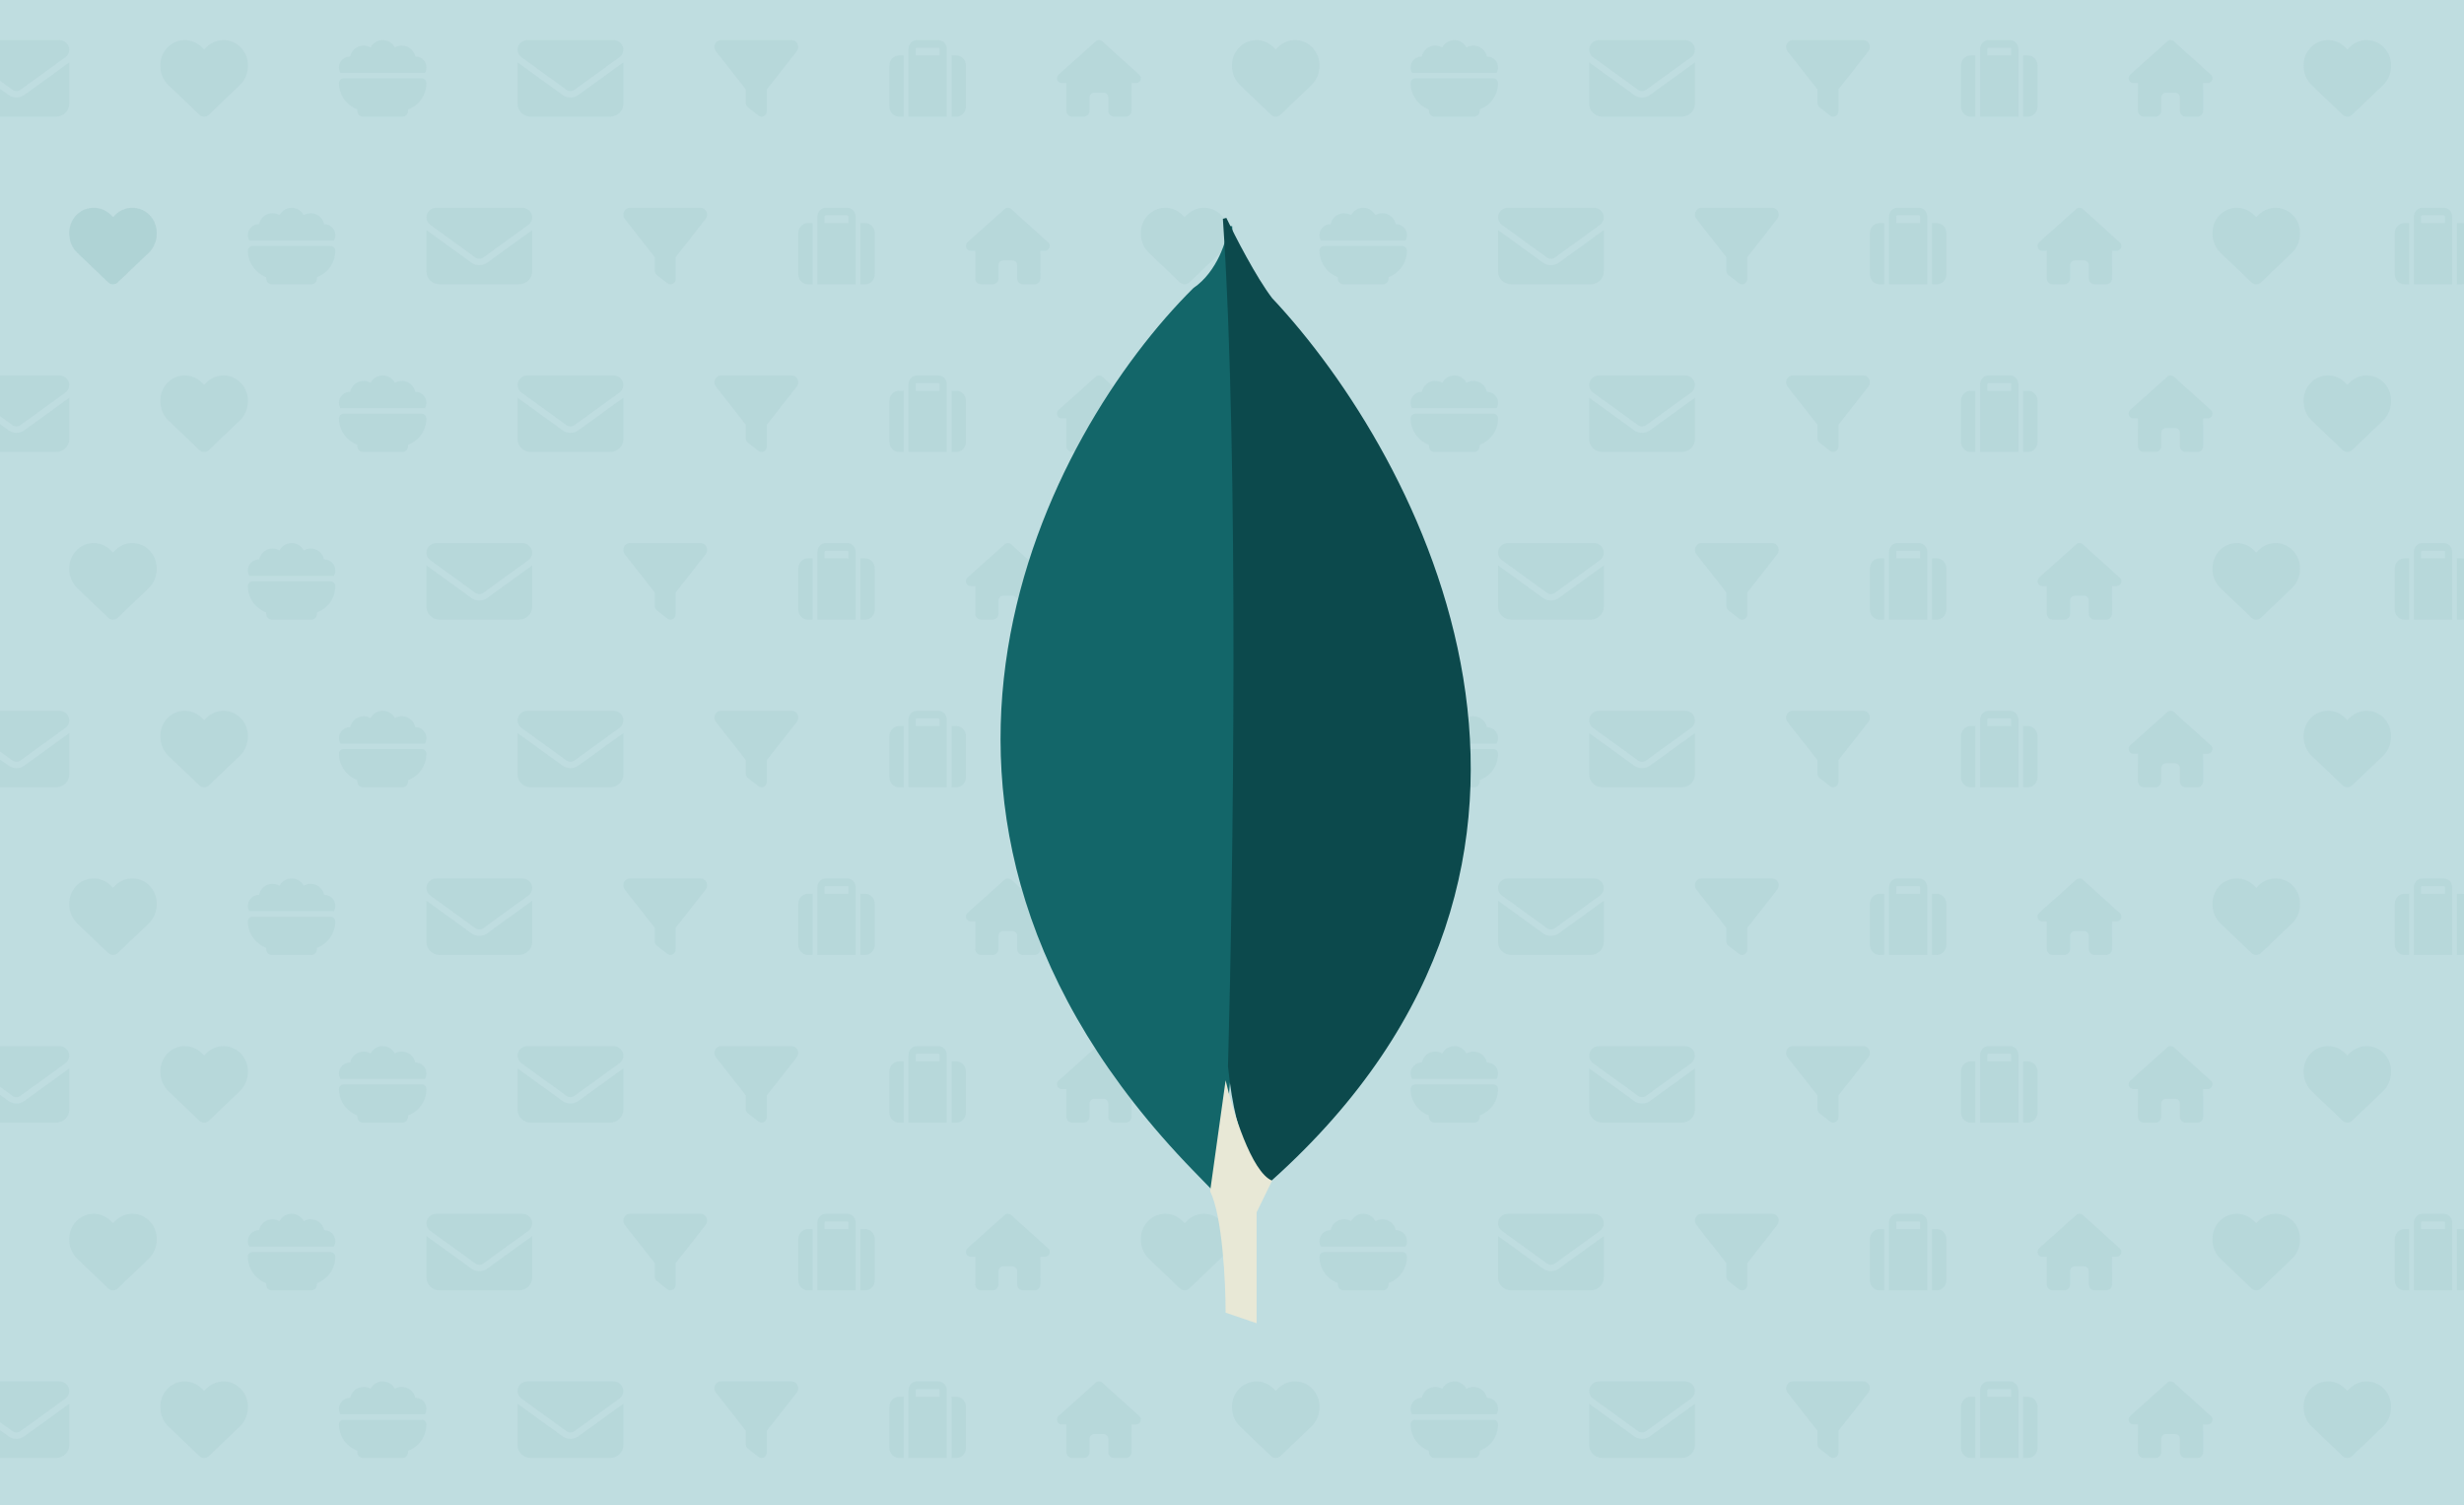 <svg width="676" height="413" viewBox="0 0 676 413" fill="none" xmlns="http://www.w3.org/2000/svg">
<g clip-path="url(#clip0_340_2943)">
<rect width="413" height="676" transform="translate(676) rotate(90)" fill="#BFDDE0"/>
<path d="M46.231 23.386L54.702 31.477C55.053 31.813 55.517 32 56 32C56.483 32 56.947 31.813 57.298 31.477L65.769 23.386C67.194 22.029 68 20.125 68 18.134V17.856C68 14.504 65.633 11.645 62.403 11.094C60.266 10.729 58.091 11.444 56.562 13.007L56 13.583L55.438 13.007C53.909 11.444 51.734 10.729 49.597 11.094C46.367 11.645 44 14.504 44 17.856V18.134C44 20.125 44.806 22.029 46.231 23.386Z" fill="#146566" fill-opacity="0.05"/>
<path d="M46.231 115.386L54.702 123.477C55.053 123.813 55.517 124 56 124C56.483 124 56.947 123.813 57.298 123.477L65.769 115.386C67.194 114.029 68 112.125 68 110.134V109.856C68 106.504 65.633 103.645 62.403 103.093C60.266 102.729 58.091 103.444 56.562 105.007L56 105.583L55.438 105.007C53.909 103.444 51.734 102.729 49.597 103.093C46.367 103.645 44 106.504 44 109.856V110.134C44 112.125 44.806 114.029 46.231 115.386Z" fill="#146566" fill-opacity="0.05"/>
<path d="M46.231 207.386L54.702 215.477C55.053 215.813 55.517 216 56 216C56.483 216 56.947 215.813 57.298 215.477L65.769 207.386C67.194 206.029 68 204.125 68 202.134V201.856C68 198.504 65.633 195.645 62.403 195.093C60.266 194.729 58.091 195.444 56.562 197.007L56 197.583L55.438 197.007C53.909 195.444 51.734 194.729 49.597 195.093C46.367 195.645 44 198.504 44 201.856V202.134C44 204.125 44.806 206.029 46.231 207.386Z" fill="#146566" fill-opacity="0.05"/>
<path d="M46.231 299.386L54.702 307.477C55.053 307.813 55.517 308 56 308C56.483 308 56.947 307.813 57.298 307.477L65.769 299.386C67.194 298.029 68 296.125 68 294.134V293.856C68 290.504 65.633 287.645 62.403 287.093C60.266 286.729 58.091 287.444 56.562 289.007L56 289.583L55.438 289.007C53.909 287.444 51.734 286.729 49.597 287.093C46.367 287.645 44 290.504 44 293.856V294.134C44 296.125 44.806 298.029 46.231 299.386Z" fill="#146566" fill-opacity="0.05"/>
<path d="M46.231 391.386L54.702 399.477C55.053 399.813 55.517 400 56 400C56.483 400 56.947 399.813 57.298 399.477L65.769 391.386C67.194 390.029 68 388.125 68 386.134V385.856C68 382.504 65.633 379.645 62.403 379.093C60.266 378.729 58.091 379.444 56.562 381.007L56 381.583L55.438 381.007C53.909 379.444 51.734 378.729 49.597 379.093C46.367 379.645 44 382.504 44 385.856V386.134C44 388.125 44.806 390.029 46.231 391.386Z" fill="#146566" fill-opacity="0.05"/>
<path d="M21.231 69.386L29.702 77.477C30.053 77.813 30.517 78 31 78C31.483 78 31.947 77.813 32.298 77.477L40.769 69.386C42.194 68.029 43 66.125 43 64.134V63.856C43 60.504 40.633 57.645 37.403 57.093C35.266 56.729 33.091 57.444 31.562 59.007L31 59.583L30.438 59.007C28.909 57.444 26.734 56.729 24.597 57.093C21.367 57.645 19 60.504 19 63.856V64.134C19 66.125 19.806 68.029 21.231 69.386Z" fill="#146566" fill-opacity="0.05"/>
<path d="M21.231 69.386L29.702 77.477C30.053 77.813 30.517 78 31 78C31.483 78 31.947 77.813 32.298 77.477L40.769 69.386C42.194 68.029 43 66.125 43 64.134V63.856C43 60.504 40.633 57.645 37.403 57.093C35.266 56.729 33.091 57.444 31.562 59.007L31 59.583L30.438 59.007C28.909 57.444 26.734 56.729 24.597 57.093C21.367 57.645 19 60.504 19 63.856V64.134C19 66.125 19.806 68.029 21.231 69.386Z" fill="#146566" fill-opacity="0.05"/>
<path d="M21.231 161.386L29.702 169.477C30.053 169.813 30.517 170 31 170C31.483 170 31.947 169.813 32.298 169.477L40.769 161.386C42.194 160.029 43 158.125 43 156.134V155.856C43 152.504 40.633 149.645 37.403 149.093C35.266 148.729 33.091 149.444 31.562 151.007L31 151.583L30.438 151.007C28.909 149.444 26.734 148.729 24.597 149.093C21.367 149.645 19 152.504 19 155.856V156.134C19 158.125 19.806 160.029 21.231 161.386Z" fill="#146566" fill-opacity="0.05"/>
<path d="M21.231 253.386L29.702 261.477C30.053 261.813 30.517 262 31 262C31.483 262 31.947 261.813 32.298 261.477L40.769 253.386C42.194 252.029 43 250.125 43 248.134V247.856C43 244.504 40.633 241.645 37.403 241.093C35.266 240.729 33.091 241.444 31.562 243.007L31 243.583L30.438 243.007C28.909 241.444 26.734 240.729 24.597 241.093C21.367 241.645 19 244.504 19 247.856V248.134C19 250.125 19.806 252.029 21.231 253.386Z" fill="#146566" fill-opacity="0.05"/>
<path d="M21.231 345.386L29.702 353.477C30.053 353.813 30.517 354 31 354C31.483 354 31.947 353.813 32.298 353.477L40.769 345.386C42.194 344.029 43 342.125 43 340.134V339.856C43 336.504 40.633 333.645 37.403 333.093C35.266 332.729 33.091 333.444 31.562 335.007L31 335.583L30.438 335.007C28.909 333.444 26.734 332.729 24.597 333.093C21.367 333.645 19 336.504 19 339.856V340.134C19 342.125 19.806 344.029 21.231 345.386Z" fill="#146566" fill-opacity="0.05"/>
<path d="M340.231 23.386L348.702 31.477C349.053 31.813 349.517 32 350 32C350.483 32 350.947 31.813 351.298 31.477L359.769 23.386C361.194 22.029 362 20.125 362 18.134V17.856C362 14.504 359.633 11.645 356.403 11.094C354.266 10.729 352.091 11.444 350.562 13.007L350 13.583L349.438 13.007C347.909 11.444 345.734 10.729 343.597 11.094C340.367 11.645 338 14.504 338 17.856V18.134C338 20.125 338.806 22.029 340.231 23.386Z" fill="#146566" fill-opacity="0.05"/>
<path d="M340.231 115.386L348.702 123.477C349.053 123.813 349.517 124 350 124C350.483 124 350.947 123.813 351.298 123.477L359.769 115.386C361.194 114.029 362 112.125 362 110.134V109.856C362 106.504 359.633 103.645 356.403 103.093C354.266 102.729 352.091 103.444 350.562 105.007L350 105.583L349.438 105.007C347.909 103.444 345.734 102.729 343.597 103.093C340.367 103.645 338 106.504 338 109.856V110.134C338 112.125 338.806 114.029 340.231 115.386Z" fill="#146566" fill-opacity="0.05"/>
<path d="M340.231 207.386L348.702 215.477C349.053 215.813 349.517 216 350 216C350.483 216 350.947 215.813 351.298 215.477L359.769 207.386C361.194 206.029 362 204.125 362 202.134V201.856C362 198.504 359.633 195.645 356.403 195.093C354.266 194.729 352.091 195.444 350.562 197.007L350 197.583L349.438 197.007C347.909 195.444 345.734 194.729 343.597 195.093C340.367 195.645 338 198.504 338 201.856V202.134C338 204.125 338.806 206.029 340.231 207.386Z" fill="#146566" fill-opacity="0.05"/>
<path d="M340.231 299.386L348.702 307.477C349.053 307.813 349.517 308 350 308C350.483 308 350.947 307.813 351.298 307.477L359.769 299.386C361.194 298.029 362 296.125 362 294.134V293.856C362 290.504 359.633 287.645 356.403 287.093C354.266 286.729 352.091 287.444 350.562 289.007L350 289.583L349.438 289.007C347.909 287.444 345.734 286.729 343.597 287.093C340.367 287.645 338 290.504 338 293.856V294.134C338 296.125 338.806 298.029 340.231 299.386Z" fill="#146566" fill-opacity="0.05"/>
<path d="M340.231 391.386L348.702 399.477C349.053 399.813 349.517 400 350 400C350.483 400 350.947 399.813 351.298 399.477L359.769 391.386C361.194 390.029 362 388.125 362 386.134V385.856C362 382.504 359.633 379.645 356.403 379.093C354.266 378.729 352.091 379.444 350.562 381.007L350 381.583L349.438 381.007C347.909 379.444 345.734 378.729 343.597 379.093C340.367 379.645 338 382.504 338 385.856V386.134C338 388.125 338.806 390.029 340.231 391.386Z" fill="#146566" fill-opacity="0.05"/>
<path d="M315.231 69.386L323.702 77.477C324.053 77.813 324.517 78 325 78C325.483 78 325.947 77.813 326.298 77.477L334.769 69.386C336.194 68.029 337 66.125 337 64.134V63.856C337 60.504 334.633 57.645 331.403 57.093C329.266 56.729 327.091 57.444 325.562 59.007L325 59.583L324.438 59.007C322.909 57.444 320.734 56.729 318.597 57.093C315.367 57.645 313 60.504 313 63.856V64.134C313 66.125 313.806 68.029 315.231 69.386Z" fill="#146566" fill-opacity="0.05"/>
<path d="M315.231 161.386L323.702 169.477C324.053 169.813 324.517 170 325 170C325.483 170 325.947 169.813 326.298 169.477L334.769 161.386C336.194 160.029 337 158.125 337 156.134V155.856C337 152.504 334.633 149.645 331.403 149.093C329.266 148.729 327.091 149.444 325.562 151.007L325 151.583L324.438 151.007C322.909 149.444 320.734 148.729 318.597 149.093C315.367 149.645 313 152.504 313 155.856V156.134C313 158.125 313.806 160.029 315.231 161.386Z" fill="#146566" fill-opacity="0.05"/>
<path d="M315.231 253.386L323.702 261.477C324.053 261.813 324.517 262 325 262C325.483 262 325.947 261.813 326.298 261.477L334.769 253.386C336.194 252.029 337 250.125 337 248.134V247.856C337 244.504 334.633 241.645 331.403 241.093C329.266 240.729 327.091 241.444 325.562 243.007L325 243.583L324.438 243.007C322.909 241.444 320.734 240.729 318.597 241.093C315.367 241.645 313 244.504 313 247.856V248.134C313 250.125 313.806 252.029 315.231 253.386Z" fill="#146566" fill-opacity="0.05"/>
<path d="M315.231 345.386L323.702 353.477C324.053 353.813 324.517 354 325 354C325.483 354 325.947 353.813 326.298 353.477L334.769 345.386C336.194 344.029 337 342.125 337 340.134V339.856C337 336.504 334.633 333.645 331.403 333.093C329.266 332.729 327.091 333.444 325.562 335.007L325 335.583L324.438 335.007C322.909 333.444 320.734 332.729 318.597 333.093C315.367 333.645 313 336.504 313 339.856V340.134C313 342.125 313.806 344.029 315.231 345.386Z" fill="#146566" fill-opacity="0.05"/>
<path d="M634.231 23.386L642.702 31.477C643.053 31.813 643.517 32 644 32C644.483 32 644.947 31.813 645.298 31.477L653.769 23.386C655.194 22.029 656 20.125 656 18.134V17.856C656 14.504 653.633 11.645 650.403 11.094C648.266 10.729 646.091 11.444 644.562 13.007L644 13.583L643.438 13.007C641.909 11.444 639.734 10.729 637.597 11.094C634.367 11.645 632 14.504 632 17.856V18.134C632 20.125 632.806 22.029 634.231 23.386Z" fill="#146566" fill-opacity="0.05"/>
<path d="M634.231 115.386L642.702 123.477C643.053 123.813 643.517 124 644 124C644.483 124 644.947 123.813 645.298 123.477L653.769 115.386C655.194 114.029 656 112.125 656 110.134V109.856C656 106.504 653.633 103.645 650.403 103.093C648.266 102.729 646.091 103.444 644.562 105.007L644 105.583L643.438 105.007C641.909 103.444 639.734 102.729 637.597 103.093C634.367 103.645 632 106.504 632 109.856V110.134C632 112.125 632.806 114.029 634.231 115.386Z" fill="#146566" fill-opacity="0.05"/>
<path d="M634.231 207.386L642.702 215.477C643.053 215.813 643.517 216 644 216C644.483 216 644.947 215.813 645.298 215.477L653.769 207.386C655.194 206.029 656 204.125 656 202.134V201.856C656 198.504 653.633 195.645 650.403 195.093C648.266 194.729 646.091 195.444 644.562 197.007L644 197.583L643.438 197.007C641.909 195.444 639.734 194.729 637.597 195.093C634.367 195.645 632 198.504 632 201.856V202.134C632 204.125 632.806 206.029 634.231 207.386Z" fill="#146566" fill-opacity="0.05"/>
<path d="M634.231 299.386L642.702 307.477C643.053 307.813 643.517 308 644 308C644.483 308 644.947 307.813 645.298 307.477L653.769 299.386C655.194 298.029 656 296.125 656 294.134V293.856C656 290.504 653.633 287.645 650.403 287.093C648.266 286.729 646.091 287.444 644.562 289.007L644 289.583L643.438 289.007C641.909 287.444 639.734 286.729 637.597 287.093C634.367 287.645 632 290.504 632 293.856V294.134C632 296.125 632.806 298.029 634.231 299.386Z" fill="#146566" fill-opacity="0.05"/>
<path d="M634.231 391.386L642.702 399.477C643.053 399.813 643.517 400 644 400C644.483 400 644.947 399.813 645.298 399.477L653.769 391.386C655.194 390.029 656 388.125 656 386.134V385.856C656 382.504 653.633 379.645 650.403 379.093C648.266 378.729 646.091 379.444 644.562 381.007L644 381.583L643.438 381.007C641.909 379.444 639.734 378.729 637.597 379.093C634.367 379.645 632 382.504 632 385.856V386.134C632 388.125 632.806 390.029 634.231 391.386Z" fill="#146566" fill-opacity="0.05"/>
<path d="M609.231 69.386L617.702 77.477C618.053 77.813 618.517 78 619 78C619.483 78 619.947 77.813 620.298 77.477L628.769 69.386C630.194 68.029 631 66.125 631 64.134V63.856C631 60.504 628.633 57.645 625.403 57.093C623.266 56.729 621.091 57.444 619.562 59.007L619 59.583L618.438 59.007C616.909 57.444 614.734 56.729 612.597 57.093C609.367 57.645 607 60.504 607 63.856V64.134C607 66.125 607.806 68.029 609.231 69.386Z" fill="#146566" fill-opacity="0.05"/>
<path d="M609.231 161.386L617.702 169.477C618.053 169.813 618.517 170 619 170C619.483 170 619.947 169.813 620.298 169.477L628.769 161.386C630.194 160.029 631 158.125 631 156.134V155.856C631 152.504 628.633 149.645 625.403 149.093C623.266 148.729 621.091 149.444 619.562 151.007L619 151.583L618.438 151.007C616.909 149.444 614.734 148.729 612.597 149.093C609.367 149.645 607 152.504 607 155.856V156.134C607 158.125 607.806 160.029 609.231 161.386Z" fill="#146566" fill-opacity="0.05"/>
<path d="M609.231 253.386L617.702 261.477C618.053 261.813 618.517 262 619 262C619.483 262 619.947 261.813 620.298 261.477L628.769 253.386C630.194 252.029 631 250.125 631 248.134V247.856C631 244.504 628.633 241.645 625.403 241.093C623.266 240.729 621.091 241.444 619.562 243.007L619 243.583L618.438 243.007C616.909 241.444 614.734 240.729 612.597 241.093C609.367 241.645 607 244.504 607 247.856V248.134C607 250.125 607.806 252.029 609.231 253.386Z" fill="#146566" fill-opacity="0.05"/>
<path d="M609.231 345.386L617.702 353.477C618.053 353.813 618.517 354 619 354C619.483 354 619.947 353.813 620.298 353.477L628.769 345.386C630.194 344.029 631 342.125 631 340.134V339.856C631 336.504 628.633 333.645 625.403 333.093C623.266 332.729 621.091 333.444 619.562 335.007L619 335.583L618.438 335.007C616.909 333.444 614.734 332.729 612.597 333.093C609.367 333.645 607 336.504 607 339.856V340.134C607 342.125 607.806 344.029 609.231 345.386Z" fill="#146566" fill-opacity="0.05"/>
<path d="M93 18.5C93 16.845 94.345 15.5 96 15.5C96.023 15.5 96.052 15.5 96.075 15.5C96.422 13.789 97.936 12.5 99.75 12.5C100.453 12.5 101.109 12.692 101.667 13.025C102.291 11.825 103.552 11 105 11C106.448 11 107.709 11.825 108.333 13.025C108.891 12.692 109.547 12.5 110.25 12.5C112.064 12.5 113.578 13.789 113.925 15.5C113.948 15.5 113.977 15.5 114 15.5C115.655 15.5 117 16.845 117 18.5C117 19.048 116.855 19.559 116.597 20H93.403C93.145 19.559 93 19.048 93 18.5ZM93 22.784C93 22.077 93.577 21.5 94.284 21.5H115.711C116.419 21.5 116.995 22.077 116.995 22.784C116.995 26.089 114.914 28.911 111.994 30.008L111.914 30.688C111.82 31.438 111.183 32 110.423 32H99.572C98.817 32 98.175 31.438 98.081 30.688L97.997 30.012C95.081 28.911 93 26.089 93 22.784Z" fill="#146566" fill-opacity="0.05"/>
<path d="M93 110.5C93 108.845 94.345 107.5 96 107.5C96.023 107.5 96.052 107.5 96.075 107.5C96.422 105.789 97.936 104.5 99.75 104.5C100.453 104.5 101.109 104.692 101.667 105.025C102.291 103.825 103.552 103 105 103C106.448 103 107.709 103.825 108.333 105.025C108.891 104.692 109.547 104.5 110.25 104.5C112.064 104.5 113.578 105.789 113.925 107.5C113.948 107.5 113.977 107.5 114 107.5C115.655 107.5 117 108.845 117 110.5C117 111.048 116.855 111.559 116.597 112H93.403C93.145 111.559 93 111.048 93 110.5ZM93 114.784C93 114.077 93.577 113.5 94.284 113.5H115.711C116.419 113.5 116.995 114.077 116.995 114.784C116.995 118.089 114.914 120.911 111.994 122.008L111.914 122.688C111.82 123.438 111.183 124 110.423 124H99.572C98.817 124 98.175 123.438 98.081 122.688L97.997 122.013C95.081 120.911 93 118.089 93 114.784Z" fill="#146566" fill-opacity="0.05"/>
<path d="M93 202.5C93 200.845 94.345 199.5 96 199.5C96.023 199.5 96.052 199.5 96.075 199.5C96.422 197.789 97.936 196.5 99.75 196.5C100.453 196.5 101.109 196.692 101.667 197.025C102.291 195.825 103.552 195 105 195C106.448 195 107.709 195.825 108.333 197.025C108.891 196.692 109.547 196.5 110.25 196.5C112.064 196.5 113.578 197.789 113.925 199.5C113.948 199.5 113.977 199.5 114 199.5C115.655 199.5 117 200.845 117 202.5C117 203.048 116.855 203.559 116.597 204H93.403C93.145 203.559 93 203.048 93 202.5ZM93 206.784C93 206.077 93.577 205.5 94.284 205.5H115.711C116.419 205.5 116.995 206.077 116.995 206.784C116.995 210.089 114.914 212.911 111.994 214.008L111.914 214.688C111.82 215.438 111.183 216 110.423 216H99.572C98.817 216 98.175 215.438 98.081 214.688L97.997 214.013C95.081 212.911 93 210.089 93 206.784Z" fill="#146566" fill-opacity="0.05"/>
<path d="M93 294.5C93 292.845 94.345 291.5 96 291.5C96.023 291.5 96.052 291.5 96.075 291.5C96.422 289.789 97.936 288.5 99.75 288.5C100.453 288.5 101.109 288.692 101.667 289.025C102.291 287.825 103.552 287 105 287C106.448 287 107.709 287.825 108.333 289.025C108.891 288.692 109.547 288.5 110.25 288.5C112.064 288.5 113.578 289.789 113.925 291.5C113.948 291.5 113.977 291.5 114 291.5C115.655 291.5 117 292.845 117 294.5C117 295.048 116.855 295.559 116.597 296H93.403C93.145 295.559 93 295.048 93 294.5ZM93 298.784C93 298.077 93.577 297.5 94.284 297.5H115.711C116.419 297.5 116.995 298.077 116.995 298.784C116.995 302.089 114.914 304.911 111.994 306.008L111.914 306.688C111.82 307.438 111.183 308 110.423 308H99.572C98.817 308 98.175 307.438 98.081 306.688L97.997 306.013C95.081 304.911 93 302.089 93 298.784Z" fill="#146566" fill-opacity="0.05"/>
<path d="M93 386.5C93 384.845 94.345 383.5 96 383.5C96.023 383.5 96.052 383.5 96.075 383.5C96.422 381.789 97.936 380.5 99.75 380.5C100.453 380.5 101.109 380.692 101.667 381.025C102.291 379.825 103.552 379 105 379C106.448 379 107.709 379.825 108.333 381.025C108.891 380.692 109.547 380.5 110.25 380.5C112.064 380.5 113.578 381.789 113.925 383.5C113.948 383.5 113.977 383.5 114 383.5C115.655 383.5 117 384.845 117 386.5C117 387.048 116.855 387.559 116.597 388H93.403C93.145 387.559 93 387.048 93 386.5ZM93 390.784C93 390.077 93.577 389.5 94.284 389.5H115.711C116.419 389.5 116.995 390.077 116.995 390.784C116.995 394.089 114.914 396.911 111.994 398.008L111.914 398.688C111.82 399.438 111.183 400 110.423 400H99.572C98.817 400 98.175 399.438 98.081 398.688L97.997 398.013C95.081 396.911 93 394.089 93 390.784Z" fill="#146566" fill-opacity="0.05"/>
<path d="M68 64.5C68 62.845 69.345 61.5 71 61.5C71.023 61.5 71.052 61.5 71.075 61.5C71.422 59.789 72.936 58.5 74.75 58.5C75.453 58.5 76.109 58.692 76.667 59.025C77.291 57.825 78.552 57 80 57C81.448 57 82.709 57.825 83.333 59.025C83.891 58.692 84.547 58.5 85.25 58.5C87.064 58.5 88.578 59.789 88.925 61.5C88.948 61.5 88.977 61.5 89 61.5C90.655 61.5 92 62.845 92 64.5C92 65.048 91.855 65.559 91.597 66H68.403C68.145 65.559 68 65.048 68 64.5ZM68 68.784C68 68.077 68.577 67.5 69.284 67.5H90.711C91.419 67.5 91.995 68.077 91.995 68.784C91.995 72.089 89.914 74.911 86.994 76.008L86.914 76.688C86.82 77.438 86.183 78 85.423 78H74.572C73.817 78 73.175 77.438 73.081 76.688L72.997 76.013C70.081 74.911 68 72.089 68 68.784Z" fill="#146566" fill-opacity="0.05"/>
<path d="M68 156.5C68 154.845 69.345 153.5 71 153.5C71.023 153.5 71.052 153.5 71.075 153.5C71.422 151.789 72.936 150.5 74.75 150.5C75.453 150.5 76.109 150.692 76.667 151.025C77.291 149.825 78.552 149 80 149C81.448 149 82.709 149.825 83.333 151.025C83.891 150.692 84.547 150.5 85.25 150.5C87.064 150.5 88.578 151.789 88.925 153.5C88.948 153.5 88.977 153.5 89 153.5C90.655 153.5 92 154.845 92 156.5C92 157.048 91.855 157.559 91.597 158H68.403C68.145 157.559 68 157.048 68 156.5ZM68 160.784C68 160.077 68.577 159.5 69.284 159.5H90.711C91.419 159.5 91.995 160.077 91.995 160.784C91.995 164.089 89.914 166.911 86.994 168.008L86.914 168.688C86.82 169.438 86.183 170 85.423 170H74.572C73.817 170 73.175 169.438 73.081 168.688L72.997 168.013C70.081 166.911 68 164.089 68 160.784Z" fill="#146566" fill-opacity="0.05"/>
<path d="M68 248.5C68 246.845 69.345 245.5 71 245.5C71.023 245.5 71.052 245.5 71.075 245.5C71.422 243.789 72.936 242.5 74.75 242.5C75.453 242.5 76.109 242.692 76.667 243.025C77.291 241.825 78.552 241 80 241C81.448 241 82.709 241.825 83.333 243.025C83.891 242.692 84.547 242.5 85.25 242.5C87.064 242.5 88.578 243.789 88.925 245.5C88.948 245.5 88.977 245.5 89 245.5C90.655 245.5 92 246.845 92 248.5C92 249.048 91.855 249.559 91.597 250H68.403C68.145 249.559 68 249.048 68 248.5ZM68 252.784C68 252.077 68.577 251.5 69.284 251.5H90.711C91.419 251.5 91.995 252.077 91.995 252.784C91.995 256.089 89.914 258.911 86.994 260.008L86.914 260.688C86.82 261.438 86.183 262 85.423 262H74.572C73.817 262 73.175 261.438 73.081 260.688L72.997 260.013C70.081 258.911 68 256.089 68 252.784Z" fill="#146566" fill-opacity="0.05"/>
<path d="M68 340.5C68 338.845 69.345 337.5 71 337.5C71.023 337.5 71.052 337.5 71.075 337.5C71.422 335.789 72.936 334.5 74.75 334.5C75.453 334.5 76.109 334.692 76.667 335.025C77.291 333.825 78.552 333 80 333C81.448 333 82.709 333.825 83.333 335.025C83.891 334.692 84.547 334.5 85.25 334.5C87.064 334.5 88.578 335.789 88.925 337.5C88.948 337.5 88.977 337.5 89 337.5C90.655 337.5 92 338.845 92 340.5C92 341.048 91.855 341.559 91.597 342H68.403C68.145 341.559 68 341.048 68 340.5ZM68 344.784C68 344.077 68.577 343.5 69.284 343.5H90.711C91.419 343.5 91.995 344.077 91.995 344.784C91.995 348.089 89.914 350.911 86.994 352.008L86.914 352.688C86.82 353.438 86.183 354 85.423 354H74.572C73.817 354 73.175 353.438 73.081 352.688L72.997 352.013C70.081 350.911 68 348.089 68 344.784Z" fill="#146566" fill-opacity="0.05"/>
<path d="M387 18.5C387 16.845 388.345 15.5 390 15.5C390.023 15.5 390.052 15.5 390.075 15.5C390.422 13.789 391.936 12.5 393.75 12.5C394.453 12.5 395.109 12.692 395.667 13.025C396.291 11.825 397.552 11 399 11C400.448 11 401.709 11.825 402.333 13.025C402.891 12.692 403.547 12.5 404.25 12.5C406.064 12.5 407.578 13.789 407.925 15.5C407.948 15.5 407.977 15.5 408 15.5C409.655 15.5 411 16.845 411 18.5C411 19.048 410.855 19.559 410.597 20H387.403C387.145 19.559 387 19.048 387 18.5ZM387 22.784C387 22.077 387.577 21.5 388.284 21.5H409.711C410.419 21.5 410.995 22.077 410.995 22.784C410.995 26.089 408.914 28.911 405.994 30.008L405.914 30.688C405.82 31.438 405.183 32 404.423 32H393.572C392.817 32 392.175 31.438 392.081 30.688L391.997 30.012C389.081 28.911 387 26.089 387 22.784Z" fill="#146566" fill-opacity="0.05"/>
<path d="M387 110.5C387 108.845 388.345 107.5 390 107.5C390.023 107.5 390.052 107.5 390.075 107.5C390.422 105.789 391.936 104.5 393.75 104.5C394.453 104.5 395.109 104.692 395.667 105.025C396.291 103.825 397.552 103 399 103C400.448 103 401.709 103.825 402.333 105.025C402.891 104.692 403.547 104.5 404.25 104.5C406.064 104.5 407.578 105.789 407.925 107.5C407.948 107.5 407.977 107.5 408 107.5C409.655 107.5 411 108.845 411 110.5C411 111.048 410.855 111.559 410.597 112H387.403C387.145 111.559 387 111.048 387 110.5ZM387 114.784C387 114.077 387.577 113.5 388.284 113.5H409.711C410.419 113.5 410.995 114.077 410.995 114.784C410.995 118.089 408.914 120.911 405.994 122.008L405.914 122.688C405.82 123.438 405.183 124 404.423 124H393.572C392.817 124 392.175 123.438 392.081 122.688L391.997 122.013C389.081 120.911 387 118.089 387 114.784Z" fill="#146566" fill-opacity="0.05"/>
<path d="M387 202.5C387 200.845 388.345 199.5 390 199.5C390.023 199.5 390.052 199.5 390.075 199.5C390.422 197.789 391.936 196.5 393.75 196.5C394.453 196.5 395.109 196.692 395.667 197.025C396.291 195.825 397.552 195 399 195C400.448 195 401.709 195.825 402.333 197.025C402.891 196.692 403.547 196.5 404.25 196.5C406.064 196.5 407.578 197.789 407.925 199.5C407.948 199.5 407.977 199.5 408 199.5C409.655 199.5 411 200.845 411 202.5C411 203.048 410.855 203.559 410.597 204H387.403C387.145 203.559 387 203.048 387 202.5ZM387 206.784C387 206.077 387.577 205.5 388.284 205.5H409.711C410.419 205.5 410.995 206.077 410.995 206.784C410.995 210.089 408.914 212.911 405.994 214.008L405.914 214.688C405.82 215.438 405.183 216 404.423 216H393.572C392.817 216 392.175 215.438 392.081 214.688L391.997 214.013C389.081 212.911 387 210.089 387 206.784Z" fill="#146566" fill-opacity="0.05"/>
<path d="M387 294.5C387 292.845 388.345 291.5 390 291.5C390.023 291.5 390.052 291.5 390.075 291.5C390.422 289.789 391.936 288.5 393.75 288.5C394.453 288.5 395.109 288.692 395.667 289.025C396.291 287.825 397.552 287 399 287C400.448 287 401.709 287.825 402.333 289.025C402.891 288.692 403.547 288.5 404.25 288.5C406.064 288.5 407.578 289.789 407.925 291.5C407.948 291.5 407.977 291.5 408 291.5C409.655 291.5 411 292.845 411 294.5C411 295.048 410.855 295.559 410.597 296H387.403C387.145 295.559 387 295.048 387 294.5ZM387 298.784C387 298.077 387.577 297.5 388.284 297.5H409.711C410.419 297.5 410.995 298.077 410.995 298.784C410.995 302.089 408.914 304.911 405.994 306.008L405.914 306.688C405.82 307.438 405.183 308 404.423 308H393.572C392.817 308 392.175 307.438 392.081 306.688L391.997 306.013C389.081 304.911 387 302.089 387 298.784Z" fill="#146566" fill-opacity="0.05"/>
<path d="M387 386.5C387 384.845 388.345 383.5 390 383.5C390.023 383.5 390.052 383.5 390.075 383.5C390.422 381.789 391.936 380.5 393.75 380.5C394.453 380.5 395.109 380.692 395.667 381.025C396.291 379.825 397.552 379 399 379C400.448 379 401.709 379.825 402.333 381.025C402.891 380.692 403.547 380.5 404.25 380.5C406.064 380.5 407.578 381.789 407.925 383.5C407.948 383.5 407.977 383.5 408 383.5C409.655 383.5 411 384.845 411 386.5C411 387.048 410.855 387.559 410.597 388H387.403C387.145 387.559 387 387.048 387 386.5ZM387 390.784C387 390.077 387.577 389.5 388.284 389.5H409.711C410.419 389.5 410.995 390.077 410.995 390.784C410.995 394.089 408.914 396.911 405.994 398.008L405.914 398.688C405.82 399.438 405.183 400 404.423 400H393.572C392.817 400 392.175 399.438 392.081 398.688L391.997 398.013C389.081 396.911 387 394.089 387 390.784Z" fill="#146566" fill-opacity="0.05"/>
<path d="M362 64.5C362 62.845 363.345 61.5 365 61.5C365.023 61.5 365.052 61.5 365.075 61.5C365.422 59.789 366.936 58.5 368.75 58.5C369.453 58.5 370.109 58.692 370.667 59.025C371.291 57.825 372.552 57 374 57C375.448 57 376.709 57.825 377.333 59.025C377.891 58.692 378.547 58.5 379.25 58.5C381.064 58.5 382.578 59.789 382.925 61.5C382.948 61.5 382.977 61.5 383 61.5C384.655 61.5 386 62.845 386 64.5C386 65.048 385.855 65.559 385.597 66H362.403C362.145 65.559 362 65.048 362 64.5ZM362 68.784C362 68.077 362.577 67.5 363.284 67.5H384.711C385.419 67.5 385.995 68.077 385.995 68.784C385.995 72.089 383.914 74.911 380.994 76.008L380.914 76.688C380.82 77.438 380.183 78 379.423 78H368.572C367.817 78 367.175 77.438 367.081 76.688L366.997 76.013C364.081 74.911 362 72.089 362 68.784Z" fill="#146566" fill-opacity="0.05"/>
<path d="M362 156.5C362 154.845 363.345 153.5 365 153.5C365.023 153.5 365.052 153.5 365.075 153.5C365.422 151.789 366.936 150.5 368.75 150.5C369.453 150.5 370.109 150.692 370.667 151.025C371.291 149.825 372.552 149 374 149C375.448 149 376.709 149.825 377.333 151.025C377.891 150.692 378.547 150.5 379.25 150.5C381.064 150.5 382.578 151.789 382.925 153.5C382.948 153.5 382.977 153.5 383 153.5C384.655 153.5 386 154.845 386 156.5C386 157.048 385.855 157.559 385.597 158H362.403C362.145 157.559 362 157.048 362 156.5ZM362 160.784C362 160.077 362.577 159.5 363.284 159.5H384.711C385.419 159.5 385.995 160.077 385.995 160.784C385.995 164.089 383.914 166.911 380.994 168.008L380.914 168.688C380.82 169.438 380.183 170 379.423 170H368.572C367.817 170 367.175 169.438 367.081 168.688L366.997 168.013C364.081 166.911 362 164.089 362 160.784Z" fill="#146566" fill-opacity="0.05"/>
<path d="M362 248.5C362 246.845 363.345 245.5 365 245.5C365.023 245.5 365.052 245.5 365.075 245.5C365.422 243.789 366.936 242.5 368.75 242.5C369.453 242.5 370.109 242.692 370.667 243.025C371.291 241.825 372.552 241 374 241C375.448 241 376.709 241.825 377.333 243.025C377.891 242.692 378.547 242.5 379.25 242.5C381.064 242.5 382.578 243.789 382.925 245.5C382.948 245.5 382.977 245.5 383 245.5C384.655 245.5 386 246.845 386 248.5C386 249.048 385.855 249.559 385.597 250H362.403C362.145 249.559 362 249.048 362 248.5ZM362 252.784C362 252.077 362.577 251.5 363.284 251.5H384.711C385.419 251.5 385.995 252.077 385.995 252.784C385.995 256.089 383.914 258.911 380.994 260.008L380.914 260.688C380.82 261.438 380.183 262 379.423 262H368.572C367.817 262 367.175 261.438 367.081 260.688L366.997 260.013C364.081 258.911 362 256.089 362 252.784Z" fill="#146566" fill-opacity="0.05"/>
<path d="M362 340.5C362 338.845 363.345 337.5 365 337.5C365.023 337.5 365.052 337.5 365.075 337.5C365.422 335.789 366.936 334.5 368.75 334.5C369.453 334.5 370.109 334.692 370.667 335.025C371.291 333.825 372.552 333 374 333C375.448 333 376.709 333.825 377.333 335.025C377.891 334.692 378.547 334.5 379.25 334.5C381.064 334.5 382.578 335.789 382.925 337.5C382.948 337.5 382.977 337.5 383 337.5C384.655 337.5 386 338.845 386 340.5C386 341.048 385.855 341.559 385.597 342H362.403C362.145 341.559 362 341.048 362 340.5ZM362 344.784C362 344.077 362.577 343.5 363.284 343.5H384.711C385.419 343.5 385.995 344.077 385.995 344.784C385.995 348.089 383.914 350.911 380.994 352.008L380.914 352.688C380.82 353.438 380.183 354 379.423 354H368.572C367.817 354 367.175 353.438 367.081 352.688L366.997 352.013C364.081 350.911 362 348.089 362 344.784Z" fill="#146566" fill-opacity="0.05"/>
<path d="M144.719 11C143.218 11 142 12.176 142 13.625C142 14.451 142.402 15.227 143.088 15.725L155.413 24.65C156.058 25.115 156.942 25.115 157.588 24.65L169.912 15.725C170.598 15.227 171 14.451 171 13.625C171 12.176 169.782 11 168.281 11H144.719ZM142 17.125V28.5C142 30.43 143.626 32 145.625 32H167.375C169.374 32 171 30.43 171 28.5V17.125L158.675 26.05C157.384 26.985 155.616 26.985 154.325 26.05L142 17.125Z" fill="#146566" fill-opacity="0.05"/>
<path d="M-7.281 11C-8.782 11 -10 12.176 -10 13.625C-10 14.451 -9.598 15.227 -8.912 15.725L3.413 24.65C4.058 25.115 4.942 25.115 5.588 24.65L17.913 15.725C18.598 15.227 19 14.451 19 13.625C19 12.176 17.782 11 16.281 11H-7.281ZM-10 17.125V28.5C-10 30.43 -8.374 32 -6.375 32H15.375C17.374 32 19 30.43 19 28.5V17.125L6.675 26.05C5.384 26.985 3.616 26.985 2.325 26.05L-10 17.125Z" fill="#146566" fill-opacity="0.05"/>
<path d="M-7.281 103C-8.782 103 -10 104.176 -10 105.625C-10 106.451 -9.598 107.227 -8.912 107.725L3.413 116.65C4.058 117.115 4.942 117.115 5.588 116.65L17.913 107.725C18.598 107.227 19 106.451 19 105.625C19 104.176 17.782 103 16.281 103H-7.281ZM-10 109.125V120.5C-10 122.43 -8.374 124 -6.375 124H15.375C17.374 124 19 122.43 19 120.5V109.125L6.675 118.05C5.384 118.985 3.616 118.985 2.325 118.05L-10 109.125Z" fill="#146566" fill-opacity="0.05"/>
<path d="M-7.281 195C-8.782 195 -10 196.176 -10 197.625C-10 198.451 -9.598 199.227 -8.912 199.725L3.413 208.65C4.058 209.115 4.942 209.115 5.588 208.65L17.913 199.725C18.598 199.227 19 198.451 19 197.625C19 196.176 17.782 195 16.281 195H-7.281ZM-10 201.125V212.5C-10 214.43 -8.374 216 -6.375 216H15.375C17.374 216 19 214.43 19 212.5V201.125L6.675 210.05C5.384 210.985 3.616 210.985 2.325 210.05L-10 201.125Z" fill="#146566" fill-opacity="0.05"/>
<path d="M-7.281 287C-8.782 287 -10 288.176 -10 289.625C-10 290.451 -9.598 291.227 -8.912 291.725L3.413 300.65C4.058 301.115 4.942 301.115 5.588 300.65L17.913 291.725C18.598 291.227 19 290.451 19 289.625C19 288.176 17.782 287 16.281 287H-7.281ZM-10 293.125V304.5C-10 306.43 -8.374 308 -6.375 308H15.375C17.374 308 19 306.43 19 304.5V293.125L6.675 302.05C5.384 302.985 3.616 302.985 2.325 302.05L-10 293.125Z" fill="#146566" fill-opacity="0.05"/>
<path d="M-7.281 379C-8.782 379 -10 380.176 -10 381.625C-10 382.451 -9.598 383.227 -8.912 383.725L3.413 392.65C4.058 393.115 4.942 393.115 5.588 392.65L17.913 383.725C18.598 383.227 19 382.451 19 381.625C19 380.176 17.782 379 16.281 379H-7.281ZM-10 385.125V396.5C-10 398.43 -8.374 400 -6.375 400H15.375C17.374 400 19 398.43 19 396.5V385.125L6.675 394.05C5.384 394.985 3.616 394.985 2.325 394.05L-10 385.125Z" fill="#146566" fill-opacity="0.05"/>
<path d="M144.719 103C143.218 103 142 104.176 142 105.625C142 106.451 142.402 107.227 143.088 107.725L155.413 116.65C156.058 117.115 156.942 117.115 157.588 116.65L169.912 107.725C170.598 107.227 171 106.451 171 105.625C171 104.176 169.782 103 168.281 103H144.719ZM142 109.125V120.5C142 122.43 143.626 124 145.625 124H167.375C169.374 124 171 122.43 171 120.5V109.125L158.675 118.05C157.384 118.985 155.616 118.985 154.325 118.05L142 109.125Z" fill="#146566" fill-opacity="0.05"/>
<path d="M144.719 195C143.218 195 142 196.176 142 197.625C142 198.451 142.402 199.227 143.088 199.725L155.413 208.65C156.058 209.115 156.942 209.115 157.588 208.65L169.912 199.725C170.598 199.227 171 198.451 171 197.625C171 196.176 169.782 195 168.281 195H144.719ZM142 201.125V212.5C142 214.43 143.626 216 145.625 216H167.375C169.374 216 171 214.43 171 212.5V201.125L158.675 210.05C157.384 210.985 155.616 210.985 154.325 210.05L142 201.125Z" fill="#146566" fill-opacity="0.05"/>
<path d="M144.719 287C143.218 287 142 288.176 142 289.625C142 290.451 142.402 291.227 143.088 291.725L155.413 300.65C156.058 301.115 156.942 301.115 157.588 300.65L169.912 291.725C170.598 291.227 171 290.451 171 289.625C171 288.176 169.782 287 168.281 287H144.719ZM142 293.125V304.5C142 306.43 143.626 308 145.625 308H167.375C169.374 308 171 306.43 171 304.5V293.125L158.675 302.05C157.384 302.985 155.616 302.985 154.325 302.05L142 293.125Z" fill="#146566" fill-opacity="0.05"/>
<path d="M144.719 379C143.218 379 142 380.176 142 381.625C142 382.451 142.402 383.227 143.088 383.725L155.413 392.65C156.058 393.115 156.942 393.115 157.588 392.65L169.912 383.725C170.598 383.227 171 382.451 171 381.625C171 380.176 169.782 379 168.281 379H144.719ZM142 385.125V396.5C142 398.43 143.626 400 145.625 400H167.375C169.374 400 171 398.43 171 396.5V385.125L158.675 394.05C157.384 394.985 155.616 394.985 154.325 394.05L142 385.125Z" fill="#146566" fill-opacity="0.05"/>
<path d="M119.719 57C118.218 57 117 58.176 117 59.625C117 60.451 117.402 61.227 118.088 61.725L130.413 70.65C131.058 71.115 131.942 71.115 132.588 70.65L144.912 61.725C145.598 61.227 146 60.451 146 59.625C146 58.176 144.782 57 143.281 57H119.719ZM117 63.125V74.5C117 76.43 118.626 78 120.625 78H142.375C144.374 78 146 76.43 146 74.5V63.125L133.675 72.05C132.384 72.985 130.616 72.985 129.325 72.05L117 63.125Z" fill="#146566" fill-opacity="0.05"/>
<path d="M119.719 149C118.218 149 117 150.176 117 151.625C117 152.451 117.402 153.227 118.088 153.725L130.413 162.65C131.058 163.115 131.942 163.115 132.588 162.65L144.912 153.725C145.598 153.227 146 152.451 146 151.625C146 150.176 144.782 149 143.281 149H119.719ZM117 155.125V166.5C117 168.43 118.626 170 120.625 170H142.375C144.374 170 146 168.43 146 166.5V155.125L133.675 164.05C132.384 164.985 130.616 164.985 129.325 164.05L117 155.125Z" fill="#146566" fill-opacity="0.05"/>
<path d="M119.719 241C118.218 241 117 242.176 117 243.625C117 244.451 117.402 245.227 118.088 245.725L130.413 254.65C131.058 255.115 131.942 255.115 132.588 254.65L144.912 245.725C145.598 245.227 146 244.451 146 243.625C146 242.176 144.782 241 143.281 241H119.719ZM117 247.125V258.5C117 260.43 118.626 262 120.625 262H142.375C144.374 262 146 260.43 146 258.5V247.125L133.675 256.05C132.384 256.985 130.616 256.985 129.325 256.05L117 247.125Z" fill="#146566" fill-opacity="0.05"/>
<path d="M119.719 333C118.218 333 117 334.176 117 335.625C117 336.451 117.402 337.227 118.088 337.725L130.413 346.65C131.058 347.115 131.942 347.115 132.588 346.65L144.912 337.725C145.598 337.227 146 336.451 146 335.625C146 334.176 144.782 333 143.281 333H119.719ZM117 339.125V350.5C117 352.43 118.626 354 120.625 354H142.375C144.374 354 146 352.43 146 350.5V339.125L133.675 348.05C132.384 348.985 130.616 348.985 129.325 348.05L117 339.125Z" fill="#146566" fill-opacity="0.05"/>
<path d="M438.719 11C437.218 11 436 12.176 436 13.625C436 14.451 436.402 15.227 437.088 15.725L449.413 24.65C450.058 25.115 450.942 25.115 451.588 24.65L463.912 15.725C464.598 15.227 465 14.451 465 13.625C465 12.176 463.782 11 462.281 11H438.719ZM436 17.125V28.5C436 30.43 437.626 32 439.625 32H461.375C463.374 32 465 30.43 465 28.5V17.125L452.675 26.05C451.384 26.985 449.616 26.985 448.325 26.05L436 17.125Z" fill="#146566" fill-opacity="0.05"/>
<path d="M438.719 103C437.218 103 436 104.176 436 105.625C436 106.451 436.402 107.227 437.088 107.725L449.413 116.65C450.058 117.115 450.942 117.115 451.588 116.65L463.912 107.725C464.598 107.227 465 106.451 465 105.625C465 104.176 463.782 103 462.281 103H438.719ZM436 109.125V120.5C436 122.43 437.626 124 439.625 124H461.375C463.374 124 465 122.43 465 120.5V109.125L452.675 118.05C451.384 118.985 449.616 118.985 448.325 118.05L436 109.125Z" fill="#146566" fill-opacity="0.05"/>
<path d="M438.719 195C437.218 195 436 196.176 436 197.625C436 198.451 436.402 199.227 437.088 199.725L449.413 208.65C450.058 209.115 450.942 209.115 451.588 208.65L463.912 199.725C464.598 199.227 465 198.451 465 197.625C465 196.176 463.782 195 462.281 195H438.719ZM436 201.125V212.5C436 214.43 437.626 216 439.625 216H461.375C463.374 216 465 214.43 465 212.5V201.125L452.675 210.05C451.384 210.985 449.616 210.985 448.325 210.05L436 201.125Z" fill="#146566" fill-opacity="0.05"/>
<path d="M438.719 287C437.218 287 436 288.176 436 289.625C436 290.451 436.402 291.227 437.088 291.725L449.413 300.65C450.058 301.115 450.942 301.115 451.588 300.65L463.912 291.725C464.598 291.227 465 290.451 465 289.625C465 288.176 463.782 287 462.281 287H438.719ZM436 293.125V304.5C436 306.43 437.626 308 439.625 308H461.375C463.374 308 465 306.43 465 304.5V293.125L452.675 302.05C451.384 302.985 449.616 302.985 448.325 302.05L436 293.125Z" fill="#146566" fill-opacity="0.05"/>
<path d="M438.719 379C437.218 379 436 380.176 436 381.625C436 382.451 436.402 383.227 437.088 383.725L449.413 392.65C450.058 393.115 450.942 393.115 451.588 392.65L463.912 383.725C464.598 383.227 465 382.451 465 381.625C465 380.176 463.782 379 462.281 379H438.719ZM436 385.125V396.5C436 398.43 437.626 400 439.625 400H461.375C463.374 400 465 398.43 465 396.5V385.125L452.675 394.05C451.384 394.985 449.616 394.985 448.325 394.05L436 385.125Z" fill="#146566" fill-opacity="0.05"/>
<path d="M413.719 57C412.218 57 411 58.176 411 59.625C411 60.451 411.402 61.227 412.088 61.725L424.413 70.65C425.058 71.115 425.942 71.115 426.588 70.65L438.912 61.725C439.598 61.227 440 60.451 440 59.625C440 58.176 438.782 57 437.281 57H413.719ZM411 63.125V74.5C411 76.43 412.626 78 414.625 78H436.375C438.374 78 440 76.43 440 74.5V63.125L427.675 72.05C426.384 72.985 424.616 72.985 423.325 72.05L411 63.125Z" fill="#146566" fill-opacity="0.05"/>
<path d="M413.719 149C412.218 149 411 150.176 411 151.625C411 152.451 411.402 153.227 412.088 153.725L424.413 162.65C425.058 163.115 425.942 163.115 426.588 162.65L438.912 153.725C439.598 153.227 440 152.451 440 151.625C440 150.176 438.782 149 437.281 149H413.719ZM411 155.125V166.5C411 168.43 412.626 170 414.625 170H436.375C438.374 170 440 168.43 440 166.5V155.125L427.675 164.05C426.384 164.985 424.616 164.985 423.325 164.05L411 155.125Z" fill="#146566" fill-opacity="0.05"/>
<path d="M413.719 241C412.218 241 411 242.176 411 243.625C411 244.451 411.402 245.227 412.088 245.725L424.413 254.65C425.058 255.115 425.942 255.115 426.588 254.65L438.912 245.725C439.598 245.227 440 244.451 440 243.625C440 242.176 438.782 241 437.281 241H413.719ZM411 247.125V258.5C411 260.43 412.626 262 414.625 262H436.375C438.374 262 440 260.43 440 258.5V247.125L427.675 256.05C426.384 256.985 424.616 256.985 423.325 256.05L411 247.125Z" fill="#146566" fill-opacity="0.05"/>
<path d="M413.719 333C412.218 333 411 334.176 411 335.625C411 336.451 411.402 337.227 412.088 337.725L424.413 346.65C425.058 347.115 425.942 347.115 426.588 346.65L438.912 337.725C439.598 337.227 440 336.451 440 335.625C440 334.176 438.782 333 437.281 333H413.719ZM411 339.125V350.5C411 352.43 412.626 354 414.625 354H436.375C438.374 354 440 352.43 440 350.5V339.125L427.675 348.05C426.384 348.985 424.616 348.985 423.325 348.05L411 339.125Z" fill="#146566" fill-opacity="0.05"/>
<path d="M196.175 12.073C196.472 11.417 197.1 11 197.797 11H217.205C217.902 11 218.531 11.417 218.827 12.073C219.124 12.73 219.034 13.503 218.594 14.066L210.376 24.543V30.501C210.376 31.068 210.071 31.588 209.581 31.841C209.092 32.094 208.512 32.043 208.076 31.701L205.201 29.451C204.837 29.169 204.626 28.724 204.626 28.25V24.543L196.404 14.061C195.968 13.503 195.874 12.725 196.175 12.073Z" fill="#146566" fill-opacity="0.05"/>
<path d="M196.175 104.073C196.472 103.417 197.1 103 197.797 103H217.205C217.902 103 218.531 103.417 218.827 104.073C219.124 104.73 219.034 105.503 218.594 106.066L210.376 116.543V122.501C210.376 123.068 210.071 123.588 209.581 123.841C209.092 124.094 208.512 124.043 208.076 123.701L205.201 121.451C204.837 121.169 204.626 120.724 204.626 120.251V116.543L196.404 106.061C195.968 105.503 195.874 104.725 196.175 104.073Z" fill="#146566" fill-opacity="0.05"/>
<path d="M196.175 196.073C196.472 195.417 197.1 195 197.797 195H217.205C217.902 195 218.531 195.417 218.827 196.073C219.124 196.73 219.034 197.503 218.594 198.066L210.376 208.543V214.501C210.376 215.068 210.071 215.588 209.581 215.841C209.092 216.094 208.512 216.043 208.076 215.701L205.201 213.451C204.837 213.169 204.626 212.724 204.626 212.251V208.543L196.404 198.061C195.968 197.503 195.874 196.725 196.175 196.073Z" fill="#146566" fill-opacity="0.05"/>
<path d="M196.175 288.073C196.472 287.417 197.1 287 197.797 287H217.205C217.902 287 218.531 287.417 218.827 288.073C219.124 288.73 219.034 289.503 218.594 290.066L210.376 300.543V306.501C210.376 307.068 210.071 307.588 209.581 307.841C209.092 308.094 208.512 308.043 208.076 307.701L205.201 305.451C204.837 305.169 204.626 304.724 204.626 304.251V300.543L196.404 290.061C195.968 289.503 195.874 288.725 196.175 288.073Z" fill="#146566" fill-opacity="0.05"/>
<path d="M196.175 380.073C196.472 379.417 197.1 379 197.797 379H217.205C217.902 379 218.531 379.417 218.827 380.073C219.124 380.73 219.034 381.503 218.594 382.066L210.376 392.543V398.501C210.376 399.068 210.071 399.588 209.581 399.841C209.092 400.094 208.512 400.043 208.076 399.701L205.201 397.451C204.837 397.169 204.626 396.724 204.626 396.251V392.543L196.404 382.061C195.968 381.503 195.874 380.725 196.175 380.073Z" fill="#146566" fill-opacity="0.05"/>
<path d="M171.175 58.074C171.472 57.417 172.1 57 172.797 57H192.205C192.902 57 193.531 57.417 193.827 58.074C194.124 58.73 194.034 59.503 193.594 60.066L185.376 70.543V76.501C185.376 77.068 185.071 77.588 184.581 77.841C184.092 78.094 183.512 78.043 183.076 77.701L180.201 75.451C179.837 75.169 179.626 74.724 179.626 74.251V70.543L171.404 60.061C170.968 59.503 170.874 58.725 171.175 58.074Z" fill="#146566" fill-opacity="0.05"/>
<path d="M171.175 150.073C171.472 149.417 172.1 149 172.797 149H192.205C192.902 149 193.531 149.417 193.827 150.073C194.124 150.73 194.034 151.503 193.594 152.066L185.376 162.543V168.501C185.376 169.068 185.071 169.588 184.581 169.841C184.092 170.094 183.512 170.043 183.076 169.701L180.201 167.451C179.837 167.169 179.626 166.724 179.626 166.251V162.543L171.404 152.061C170.968 151.503 170.874 150.725 171.175 150.073Z" fill="#146566" fill-opacity="0.05"/>
<path d="M171.175 242.073C171.472 241.417 172.1 241 172.797 241H192.205C192.902 241 193.531 241.417 193.827 242.073C194.124 242.73 194.034 243.503 193.594 244.066L185.376 254.543V260.501C185.376 261.068 185.071 261.588 184.581 261.841C184.092 262.094 183.512 262.043 183.076 261.701L180.201 259.451C179.837 259.169 179.626 258.724 179.626 258.251V254.543L171.404 244.061C170.968 243.503 170.874 242.725 171.175 242.073Z" fill="#146566" fill-opacity="0.05"/>
<path d="M171.175 334.073C171.472 333.417 172.1 333 172.797 333H192.205C192.902 333 193.531 333.417 193.827 334.073C194.124 334.73 194.034 335.503 193.594 336.066L185.376 346.543V352.501C185.376 353.068 185.071 353.588 184.581 353.841C184.092 354.094 183.512 354.043 183.076 353.701L180.201 351.451C179.837 351.169 179.626 350.724 179.626 350.251V346.543L171.404 336.061C170.968 335.503 170.874 334.725 171.175 334.073Z" fill="#146566" fill-opacity="0.05"/>
<path d="M490.175 12.073C490.472 11.417 491.1 11 491.797 11H511.205C511.902 11 512.531 11.417 512.827 12.073C513.124 12.73 513.034 13.503 512.594 14.066L504.376 24.543V30.501C504.376 31.068 504.071 31.588 503.581 31.841C503.092 32.094 502.512 32.043 502.076 31.701L499.201 29.451C498.837 29.169 498.626 28.724 498.626 28.25V24.543L490.404 14.061C489.968 13.503 489.874 12.725 490.175 12.073Z" fill="#146566" fill-opacity="0.05"/>
<path d="M490.175 104.073C490.472 103.417 491.1 103 491.797 103H511.205C511.902 103 512.531 103.417 512.827 104.073C513.124 104.73 513.034 105.503 512.594 106.066L504.376 116.543V122.501C504.376 123.068 504.071 123.588 503.581 123.841C503.092 124.094 502.512 124.043 502.076 123.701L499.201 121.451C498.837 121.169 498.626 120.724 498.626 120.251V116.543L490.404 106.061C489.968 105.503 489.874 104.725 490.175 104.073Z" fill="#146566" fill-opacity="0.05"/>
<path d="M490.175 196.073C490.472 195.417 491.1 195 491.797 195H511.205C511.902 195 512.531 195.417 512.827 196.073C513.124 196.73 513.034 197.503 512.594 198.066L504.376 208.543V214.501C504.376 215.068 504.071 215.588 503.581 215.841C503.092 216.094 502.512 216.043 502.076 215.701L499.201 213.451C498.837 213.169 498.626 212.724 498.626 212.251V208.543L490.404 198.061C489.968 197.503 489.874 196.725 490.175 196.073Z" fill="#146566" fill-opacity="0.05"/>
<path d="M490.175 288.073C490.472 287.417 491.1 287 491.797 287H511.205C511.902 287 512.531 287.417 512.827 288.073C513.124 288.73 513.034 289.503 512.594 290.066L504.376 300.543V306.501C504.376 307.068 504.071 307.588 503.581 307.841C503.092 308.094 502.512 308.043 502.076 307.701L499.201 305.451C498.837 305.169 498.626 304.724 498.626 304.251V300.543L490.404 290.061C489.968 289.503 489.874 288.725 490.175 288.073Z" fill="#146566" fill-opacity="0.05"/>
<path d="M490.175 380.073C490.472 379.417 491.1 379 491.797 379H511.205C511.902 379 512.531 379.417 512.827 380.073C513.124 380.73 513.034 381.503 512.594 382.066L504.376 392.543V398.501C504.376 399.068 504.071 399.588 503.581 399.841C503.092 400.094 502.512 400.043 502.076 399.701L499.201 397.451C498.837 397.169 498.626 396.724 498.626 396.251V392.543L490.404 382.061C489.968 381.503 489.874 380.725 490.175 380.073Z" fill="#146566" fill-opacity="0.05"/>
<path d="M465.175 58.074C465.472 57.417 466.1 57 466.797 57H486.205C486.902 57 487.531 57.417 487.827 58.074C488.124 58.73 488.034 59.503 487.594 60.066L479.376 70.543V76.501C479.376 77.068 479.071 77.588 478.581 77.841C478.092 78.094 477.512 78.043 477.076 77.701L474.201 75.451C473.837 75.169 473.626 74.724 473.626 74.251V70.543L465.404 60.061C464.968 59.503 464.874 58.725 465.175 58.074Z" fill="#146566" fill-opacity="0.05"/>
<path d="M465.175 150.073C465.472 149.417 466.1 149 466.797 149H486.205C486.902 149 487.531 149.417 487.827 150.073C488.124 150.73 488.034 151.503 487.594 152.066L479.376 162.543V168.501C479.376 169.068 479.071 169.588 478.581 169.841C478.092 170.094 477.512 170.043 477.076 169.701L474.201 167.451C473.837 167.169 473.626 166.724 473.626 166.251V162.543L465.404 152.061C464.968 151.503 464.874 150.725 465.175 150.073Z" fill="#146566" fill-opacity="0.05"/>
<path d="M465.175 242.073C465.472 241.417 466.1 241 466.797 241H486.205C486.902 241 487.531 241.417 487.827 242.073C488.124 242.73 488.034 243.503 487.594 244.066L479.376 254.543V260.501C479.376 261.068 479.071 261.588 478.581 261.841C478.092 262.094 477.512 262.043 477.076 261.701L474.201 259.451C473.837 259.169 473.626 258.724 473.626 258.251V254.543L465.404 244.061C464.968 243.503 464.874 242.725 465.175 242.073Z" fill="#146566" fill-opacity="0.05"/>
<path d="M465.175 334.073C465.472 333.417 466.1 333 466.797 333H486.205C486.902 333 487.531 333.417 487.827 334.073C488.124 334.73 488.034 335.503 487.594 336.066L479.376 346.543V352.501C479.376 353.068 479.071 353.588 478.581 353.841C478.092 354.094 477.512 354.043 477.076 353.701L474.201 351.451C473.837 351.169 473.626 350.724 473.626 350.251V346.543L465.404 336.061C464.968 335.503 464.874 334.725 465.175 334.073Z" fill="#146566" fill-opacity="0.05"/>
<path d="M251.219 13.45V15.2H257.781V13.45C257.781 13.258 257.634 13.1 257.453 13.1H251.547C251.366 13.1 251.219 13.258 251.219 13.45ZM249.25 15.2V13.45C249.25 12.098 250.279 11 251.547 11H257.453C258.721 11 259.75 12.098 259.75 13.45V15.2V16.6V32H249.25V16.6V15.2ZM246.625 15.2H247.938V32H246.625C245.177 32 244 30.744 244 29.2V18C244 16.456 245.177 15.2 246.625 15.2ZM262.375 32H261.062V15.2H262.375C263.823 15.2 265 16.456 265 18V29.2C265 30.744 263.823 32 262.375 32Z" fill="#146566" fill-opacity="0.05"/>
<path d="M251.219 105.45V107.2H257.781V105.45C257.781 105.257 257.634 105.1 257.453 105.1H251.547C251.366 105.1 251.219 105.257 251.219 105.45ZM249.25 107.2V105.45C249.25 104.098 250.279 103 251.547 103H257.453C258.721 103 259.75 104.098 259.75 105.45V107.2V108.6V124H249.25V108.6V107.2ZM246.625 107.2H247.938V124H246.625C245.177 124 244 122.744 244 121.2V110C244 108.456 245.177 107.2 246.625 107.2ZM262.375 124H261.062V107.2H262.375C263.823 107.2 265 108.456 265 110V121.2C265 122.744 263.823 124 262.375 124Z" fill="#146566" fill-opacity="0.05"/>
<path d="M251.219 197.45V199.2H257.781V197.45C257.781 197.257 257.634 197.1 257.453 197.1H251.547C251.366 197.1 251.219 197.257 251.219 197.45ZM249.25 199.2V197.45C249.25 196.098 250.279 195 251.547 195H257.453C258.721 195 259.75 196.098 259.75 197.45V199.2V200.6V216H249.25V200.6V199.2ZM246.625 199.2H247.938V216H246.625C245.177 216 244 214.744 244 213.2V202C244 200.456 245.177 199.2 246.625 199.2ZM262.375 216H261.062V199.2H262.375C263.823 199.2 265 200.456 265 202V213.2C265 214.744 263.823 216 262.375 216Z" fill="#146566" fill-opacity="0.05"/>
<path d="M251.219 289.45V291.2H257.781V289.45C257.781 289.257 257.634 289.1 257.453 289.1H251.547C251.366 289.1 251.219 289.257 251.219 289.45ZM249.25 291.2V289.45C249.25 288.098 250.279 287 251.547 287H257.453C258.721 287 259.75 288.098 259.75 289.45V291.2V292.6V308H249.25V292.6V291.2ZM246.625 291.2H247.938V308H246.625C245.177 308 244 306.744 244 305.2V294C244 292.456 245.177 291.2 246.625 291.2ZM262.375 308H261.062V291.2H262.375C263.823 291.2 265 292.456 265 294V305.2C265 306.744 263.823 308 262.375 308Z" fill="#146566" fill-opacity="0.05"/>
<path d="M251.219 381.45V383.2H257.781V381.45C257.781 381.257 257.634 381.1 257.453 381.1H251.547C251.366 381.1 251.219 381.257 251.219 381.45ZM249.25 383.2V381.45C249.25 380.098 250.279 379 251.547 379H257.453C258.721 379 259.75 380.098 259.75 381.45V383.2V384.6V400H249.25V384.6V383.2ZM246.625 383.2H247.938V400H246.625C245.177 400 244 398.744 244 397.2V386C244 384.456 245.177 383.2 246.625 383.2ZM262.375 400H261.062V383.2H262.375C263.823 383.2 265 384.456 265 386V397.2C265 398.744 263.823 400 262.375 400Z" fill="#146566" fill-opacity="0.05"/>
<path d="M226.219 59.45V61.2H232.781V59.45C232.781 59.258 232.634 59.1 232.453 59.1H226.547C226.366 59.1 226.219 59.258 226.219 59.45ZM224.25 61.2V59.45C224.25 58.098 225.279 57 226.547 57H232.453C233.721 57 234.75 58.098 234.75 59.45V61.2V62.6V78H224.25V62.6V61.2ZM221.625 61.2H222.938V78H221.625C220.177 78 219 76.744 219 75.2V64C219 62.456 220.177 61.2 221.625 61.2ZM237.375 78H236.062V61.2H237.375C238.823 61.2 240 62.456 240 64V75.2C240 76.744 238.823 78 237.375 78Z" fill="#146566" fill-opacity="0.05"/>
<path d="M226.219 151.45V153.2H232.781V151.45C232.781 151.257 232.634 151.1 232.453 151.1H226.547C226.366 151.1 226.219 151.257 226.219 151.45ZM224.25 153.2V151.45C224.25 150.098 225.279 149 226.547 149H232.453C233.721 149 234.75 150.098 234.75 151.45V153.2V154.6V170H224.25V154.6V153.2ZM221.625 153.2H222.938V170H221.625C220.177 170 219 168.744 219 167.2V156C219 154.456 220.177 153.2 221.625 153.2ZM237.375 170H236.062V153.2H237.375C238.823 153.2 240 154.456 240 156V167.2C240 168.744 238.823 170 237.375 170Z" fill="#146566" fill-opacity="0.05"/>
<path d="M226.219 243.45V245.2H232.781V243.45C232.781 243.257 232.634 243.1 232.453 243.1H226.547C226.366 243.1 226.219 243.257 226.219 243.45ZM224.25 245.2V243.45C224.25 242.098 225.279 241 226.547 241H232.453C233.721 241 234.75 242.098 234.75 243.45V245.2V246.6V262H224.25V246.6V245.2ZM221.625 245.2H222.938V262H221.625C220.177 262 219 260.744 219 259.2V248C219 246.456 220.177 245.2 221.625 245.2ZM237.375 262H236.062V245.2H237.375C238.823 245.2 240 246.456 240 248V259.2C240 260.744 238.823 262 237.375 262Z" fill="#146566" fill-opacity="0.05"/>
<path d="M226.219 335.45V337.2H232.781V335.45C232.781 335.257 232.634 335.1 232.453 335.1H226.547C226.366 335.1 226.219 335.257 226.219 335.45ZM224.25 337.2V335.45C224.25 334.098 225.279 333 226.547 333H232.453C233.721 333 234.75 334.098 234.75 335.45V337.2V338.6V354H224.25V338.6V337.2ZM221.625 337.2H222.938V354H221.625C220.177 354 219 352.744 219 351.2V340C219 338.456 220.177 337.2 221.625 337.2ZM237.375 354H236.062V337.2H237.375C238.823 337.2 240 338.456 240 340V351.2C240 352.744 238.823 354 237.375 354Z" fill="#146566" fill-opacity="0.05"/>
<path d="M545.219 13.45V15.2H551.781V13.45C551.781 13.258 551.634 13.1 551.453 13.1H545.547C545.366 13.1 545.219 13.258 545.219 13.45ZM543.25 15.2V13.45C543.25 12.098 544.279 11 545.547 11H551.453C552.721 11 553.75 12.098 553.75 13.45V15.2V16.6V32H543.25V16.6V15.2ZM540.625 15.2H541.938V32H540.625C539.177 32 538 30.744 538 29.2V18C538 16.456 539.177 15.2 540.625 15.2ZM556.375 32H555.062V15.2H556.375C557.823 15.2 559 16.456 559 18V29.2C559 30.744 557.823 32 556.375 32Z" fill="#146566" fill-opacity="0.05"/>
<path d="M545.219 105.45V107.2H551.781V105.45C551.781 105.257 551.634 105.1 551.453 105.1H545.547C545.366 105.1 545.219 105.257 545.219 105.45ZM543.25 107.2V105.45C543.25 104.098 544.279 103 545.547 103H551.453C552.721 103 553.75 104.098 553.75 105.45V107.2V108.6V124H543.25V108.6V107.2ZM540.625 107.2H541.938V124H540.625C539.177 124 538 122.744 538 121.2V110C538 108.456 539.177 107.2 540.625 107.2ZM556.375 124H555.062V107.2H556.375C557.823 107.2 559 108.456 559 110V121.2C559 122.744 557.823 124 556.375 124Z" fill="#146566" fill-opacity="0.05"/>
<path d="M545.219 197.45V199.2H551.781V197.45C551.781 197.257 551.634 197.1 551.453 197.1H545.547C545.366 197.1 545.219 197.257 545.219 197.45ZM543.25 199.2V197.45C543.25 196.098 544.279 195 545.547 195H551.453C552.721 195 553.75 196.098 553.75 197.45V199.2V200.6V216H543.25V200.6V199.2ZM540.625 199.2H541.938V216H540.625C539.177 216 538 214.744 538 213.2V202C538 200.456 539.177 199.2 540.625 199.2ZM556.375 216H555.062V199.2H556.375C557.823 199.2 559 200.456 559 202V213.2C559 214.744 557.823 216 556.375 216Z" fill="#146566" fill-opacity="0.05"/>
<path d="M545.219 289.45V291.2H551.781V289.45C551.781 289.257 551.634 289.1 551.453 289.1H545.547C545.366 289.1 545.219 289.257 545.219 289.45ZM543.25 291.2V289.45C543.25 288.098 544.279 287 545.547 287H551.453C552.721 287 553.75 288.098 553.75 289.45V291.2V292.6V308H543.25V292.6V291.2ZM540.625 291.2H541.938V308H540.625C539.177 308 538 306.744 538 305.2V294C538 292.456 539.177 291.2 540.625 291.2ZM556.375 308H555.062V291.2H556.375C557.823 291.2 559 292.456 559 294V305.2C559 306.744 557.823 308 556.375 308Z" fill="#146566" fill-opacity="0.05"/>
<path d="M545.219 381.45V383.2H551.781V381.45C551.781 381.257 551.634 381.1 551.453 381.1H545.547C545.366 381.1 545.219 381.257 545.219 381.45ZM543.25 383.2V381.45C543.25 380.098 544.279 379 545.547 379H551.453C552.721 379 553.75 380.098 553.75 381.45V383.2V384.6V400H543.25V384.6V383.2ZM540.625 383.2H541.938V400H540.625C539.177 400 538 398.744 538 397.2V386C538 384.456 539.177 383.2 540.625 383.2ZM556.375 400H555.062V383.2H556.375C557.823 383.2 559 384.456 559 386V397.2C559 398.744 557.823 400 556.375 400Z" fill="#146566" fill-opacity="0.05"/>
<path d="M520.219 59.45V61.2H526.781V59.45C526.781 59.258 526.634 59.1 526.453 59.1H520.547C520.366 59.1 520.219 59.258 520.219 59.45ZM518.25 61.2V59.45C518.25 58.098 519.279 57 520.547 57H526.453C527.721 57 528.75 58.098 528.75 59.45V61.2V62.6V78H518.25V62.6V61.2ZM515.625 61.2H516.938V78H515.625C514.177 78 513 76.744 513 75.2V64C513 62.456 514.177 61.2 515.625 61.2ZM531.375 78H530.062V61.2H531.375C532.823 61.2 534 62.456 534 64V75.2C534 76.744 532.823 78 531.375 78Z" fill="#146566" fill-opacity="0.05"/>
<path d="M664.219 59.45V61.2H670.781V59.45C670.781 59.258 670.634 59.1 670.453 59.1H664.547C664.366 59.1 664.219 59.258 664.219 59.45ZM662.25 61.2V59.45C662.25 58.098 663.279 57 664.547 57H670.453C671.721 57 672.75 58.098 672.75 59.45V61.2V62.6V78H662.25V62.6V61.2ZM659.625 61.2H660.938V78H659.625C658.177 78 657 76.744 657 75.2V64C657 62.456 658.177 61.2 659.625 61.2ZM675.375 78H674.062V61.2H675.375C676.823 61.2 678 62.456 678 64V75.2C678 76.744 676.823 78 675.375 78Z" fill="#146566" fill-opacity="0.05"/>
<path d="M664.219 151.45V153.2H670.781V151.45C670.781 151.257 670.634 151.1 670.453 151.1H664.547C664.366 151.1 664.219 151.257 664.219 151.45ZM662.25 153.2V151.45C662.25 150.098 663.279 149 664.547 149H670.453C671.721 149 672.75 150.098 672.75 151.45V153.2V154.6V170H662.25V154.6V153.2ZM659.625 153.2H660.938V170H659.625C658.177 170 657 168.744 657 167.2V156C657 154.456 658.177 153.2 659.625 153.2ZM675.375 170H674.062V153.2H675.375C676.823 153.2 678 154.456 678 156V167.2C678 168.744 676.823 170 675.375 170Z" fill="#146566" fill-opacity="0.05"/>
<path d="M664.219 243.45V245.2H670.781V243.45C670.781 243.257 670.634 243.1 670.453 243.1H664.547C664.366 243.1 664.219 243.257 664.219 243.45ZM662.25 245.2V243.45C662.25 242.098 663.279 241 664.547 241H670.453C671.721 241 672.75 242.098 672.75 243.45V245.2V246.6V262H662.25V246.6V245.2ZM659.625 245.2H660.938V262H659.625C658.177 262 657 260.744 657 259.2V248C657 246.456 658.177 245.2 659.625 245.2ZM675.375 262H674.062V245.2H675.375C676.823 245.2 678 246.456 678 248V259.2C678 260.744 676.823 262 675.375 262Z" fill="#146566" fill-opacity="0.05"/>
<path d="M664.219 335.45V337.2H670.781V335.45C670.781 335.257 670.634 335.1 670.453 335.1H664.547C664.366 335.1 664.219 335.257 664.219 335.45ZM662.25 337.2V335.45C662.25 334.098 663.279 333 664.547 333H670.453C671.721 333 672.75 334.098 672.75 335.45V337.2V338.6V354H662.25V338.6V337.2ZM659.625 337.2H660.938V354H659.625C658.177 354 657 352.744 657 351.2V340C657 338.456 658.177 337.2 659.625 337.2ZM675.375 354H674.062V337.2H675.375C676.823 337.2 678 338.456 678 340V351.2C678 352.744 676.823 354 675.375 354Z" fill="#146566" fill-opacity="0.05"/>
<path d="M520.219 151.45V153.2H526.781V151.45C526.781 151.257 526.634 151.1 526.453 151.1H520.547C520.366 151.1 520.219 151.257 520.219 151.45ZM518.25 153.2V151.45C518.25 150.098 519.279 149 520.547 149H526.453C527.721 149 528.75 150.098 528.75 151.45V153.2V154.6V170H518.25V154.6V153.2ZM515.625 153.2H516.938V170H515.625C514.177 170 513 168.744 513 167.2V156C513 154.456 514.177 153.2 515.625 153.2ZM531.375 170H530.062V153.2H531.375C532.823 153.2 534 154.456 534 156V167.2C534 168.744 532.823 170 531.375 170Z" fill="#146566" fill-opacity="0.05"/>
<path d="M520.219 243.45V245.2H526.781V243.45C526.781 243.257 526.634 243.1 526.453 243.1H520.547C520.366 243.1 520.219 243.257 520.219 243.45ZM518.25 245.2V243.45C518.25 242.098 519.279 241 520.547 241H526.453C527.721 241 528.75 242.098 528.75 243.45V245.2V246.6V262H518.25V246.6V245.2ZM515.625 245.2H516.938V262H515.625C514.177 262 513 260.744 513 259.2V248C513 246.456 514.177 245.2 515.625 245.2ZM531.375 262H530.062V245.2H531.375C532.823 245.2 534 246.456 534 248V259.2C534 260.744 532.823 262 531.375 262Z" fill="#146566" fill-opacity="0.05"/>
<path d="M520.219 335.45V337.2H526.781V335.45C526.781 335.257 526.634 335.1 526.453 335.1H520.547C520.366 335.1 520.219 335.257 520.219 335.45ZM518.25 337.2V335.45C518.25 334.098 519.279 333 520.547 333H526.453C527.721 333 528.75 334.098 528.75 335.45V337.2V338.6V354H518.25V338.6V337.2ZM515.625 337.2H516.938V354H515.625C514.177 354 513 352.744 513 351.2V340C513 338.456 514.177 337.2 515.625 337.2ZM531.375 354H530.062V337.2H531.375C532.823 337.2 534 338.456 534 340V351.2C534 352.744 532.823 354 531.375 354Z" fill="#146566" fill-opacity="0.05"/>
<path d="M312.994 21.477C312.994 22.216 312.395 22.794 311.716 22.794H310.438L310.466 29.363C310.466 29.474 310.458 29.585 310.446 29.695V30.36C310.446 31.266 309.731 32 308.848 32H308.209C308.165 32 308.121 32 308.077 31.996C308.021 32 307.965 32 307.909 32L306.611 31.996H305.653C304.77 31.996 304.055 31.262 304.055 30.356V29.371V26.747C304.055 26.021 303.484 25.435 302.777 25.435H300.221C299.514 25.435 298.943 26.021 298.943 26.747V29.371V30.356C298.943 31.262 298.228 31.996 297.345 31.996H296.387H295.112C295.053 31.996 294.993 31.992 294.933 31.988C294.885 31.992 294.837 31.996 294.789 31.996H294.15C293.267 31.996 292.552 31.262 292.552 30.356V25.763C292.552 25.726 292.552 25.685 292.556 25.648V22.79H291.278C290.559 22.79 290 22.216 290 21.473C290 21.104 290.12 20.776 290.399 20.489L300.636 11.328C300.916 11.041 301.235 11 301.515 11C301.795 11 302.114 11.082 302.354 11.287L312.555 20.493C312.874 20.78 313.034 21.108 312.994 21.477Z" fill="#146566" fill-opacity="0.05"/>
<path d="M312.994 113.477C312.994 114.216 312.395 114.794 311.716 114.794H310.438L310.466 121.363C310.466 121.474 310.458 121.585 310.446 121.695V122.36C310.446 123.266 309.731 124 308.848 124H308.209C308.165 124 308.121 124 308.077 123.996C308.021 124 307.965 124 307.909 124L306.611 123.996H305.653C304.77 123.996 304.055 123.262 304.055 122.356V121.371V118.747C304.055 118.021 303.484 117.435 302.777 117.435H300.221C299.514 117.435 298.943 118.021 298.943 118.747V121.371V122.356C298.943 123.262 298.228 123.996 297.345 123.996H296.387H295.112C295.053 123.996 294.993 123.992 294.933 123.988C294.885 123.992 294.837 123.996 294.789 123.996H294.15C293.267 123.996 292.552 123.262 292.552 122.356V117.763C292.552 117.726 292.552 117.685 292.556 117.648V114.79H291.278C290.559 114.79 290 114.216 290 113.473C290 113.104 290.12 112.776 290.399 112.489L300.636 103.328C300.916 103.041 301.235 103 301.515 103C301.795 103 302.114 103.082 302.354 103.287L312.555 112.493C312.874 112.78 313.034 113.108 312.994 113.477Z" fill="#146566" fill-opacity="0.05"/>
<path d="M312.994 205.477C312.994 206.216 312.395 206.794 311.716 206.794H310.438L310.466 213.363C310.466 213.474 310.458 213.585 310.446 213.695V214.36C310.446 215.266 309.731 216 308.848 216H308.209C308.165 216 308.121 216 308.077 215.996C308.021 216 307.965 216 307.909 216L306.611 215.996H305.653C304.77 215.996 304.055 215.262 304.055 214.356V213.371V210.747C304.055 210.021 303.484 209.435 302.777 209.435H300.221C299.514 209.435 298.943 210.021 298.943 210.747V213.371V214.356C298.943 215.262 298.228 215.996 297.345 215.996H296.387H295.112C295.053 215.996 294.993 215.992 294.933 215.988C294.885 215.992 294.837 215.996 294.789 215.996H294.15C293.267 215.996 292.552 215.262 292.552 214.356V209.763C292.552 209.726 292.552 209.685 292.556 209.648V206.79H291.278C290.559 206.79 290 206.216 290 205.473C290 205.104 290.12 204.776 290.399 204.489L300.636 195.328C300.916 195.041 301.235 195 301.515 195C301.795 195 302.114 195.082 302.354 195.287L312.555 204.493C312.874 204.78 313.034 205.108 312.994 205.477Z" fill="#146566" fill-opacity="0.05"/>
<path d="M312.994 297.477C312.994 298.216 312.395 298.794 311.716 298.794H310.438L310.466 305.363C310.466 305.474 310.458 305.585 310.446 305.695V306.36C310.446 307.266 309.731 308 308.848 308H308.209C308.165 308 308.121 308 308.077 307.996C308.021 308 307.965 308 307.909 308L306.611 307.996H305.653C304.77 307.996 304.055 307.262 304.055 306.356V305.371V302.747C304.055 302.021 303.484 301.435 302.777 301.435H300.221C299.514 301.435 298.943 302.021 298.943 302.747V305.371V306.356C298.943 307.262 298.228 307.996 297.345 307.996H296.387H295.112C295.053 307.996 294.993 307.992 294.933 307.988C294.885 307.992 294.837 307.996 294.789 307.996H294.15C293.267 307.996 292.552 307.262 292.552 306.356V301.763C292.552 301.726 292.552 301.685 292.556 301.648V298.79H291.278C290.559 298.79 290 298.216 290 297.473C290 297.104 290.12 296.776 290.399 296.489L300.636 287.328C300.916 287.041 301.235 287 301.515 287C301.795 287 302.114 287.082 302.354 287.287L312.555 296.493C312.874 296.78 313.034 297.108 312.994 297.477Z" fill="#146566" fill-opacity="0.05"/>
<path d="M312.994 389.477C312.994 390.216 312.395 390.794 311.716 390.794H310.438L310.466 397.363C310.466 397.474 310.458 397.585 310.446 397.695V398.36C310.446 399.266 309.731 400 308.848 400H308.209C308.165 400 308.121 400 308.077 399.996C308.021 400 307.965 400 307.909 400L306.611 399.996H305.653C304.77 399.996 304.055 399.262 304.055 398.356V397.371V394.747C304.055 394.021 303.484 393.435 302.777 393.435H300.221C299.514 393.435 298.943 394.021 298.943 394.747V397.371V398.356C298.943 399.262 298.228 399.996 297.345 399.996H296.387H295.112C295.053 399.996 294.993 399.992 294.933 399.988C294.885 399.992 294.837 399.996 294.789 399.996H294.15C293.267 399.996 292.552 399.262 292.552 398.356V393.763C292.552 393.726 292.552 393.685 292.556 393.648V390.79H291.278C290.559 390.79 290 390.216 290 389.473C290 389.104 290.12 388.776 290.399 388.489L300.636 379.328C300.916 379.041 301.235 379 301.515 379C301.795 379 302.114 379.082 302.354 379.287L312.555 388.493C312.874 388.78 313.034 389.108 312.994 389.477Z" fill="#146566" fill-opacity="0.05"/>
<path d="M287.994 67.477C287.994 68.216 287.395 68.794 286.716 68.794H285.438L285.466 75.363C285.466 75.474 285.458 75.585 285.446 75.695V76.36C285.446 77.266 284.731 78 283.848 78H283.209C283.165 78 283.121 78 283.077 77.996C283.021 78 282.965 78 282.909 78L281.611 77.996H280.653C279.77 77.996 279.055 77.262 279.055 76.356V75.371V72.747C279.055 72.021 278.484 71.435 277.777 71.435H275.221C274.514 71.435 273.943 72.021 273.943 72.747V75.371V76.356C273.943 77.262 273.228 77.996 272.345 77.996H271.387H270.112C270.053 77.996 269.993 77.992 269.933 77.988C269.885 77.992 269.837 77.996 269.789 77.996H269.15C268.267 77.996 267.552 77.262 267.552 76.356V71.763C267.552 71.726 267.552 71.685 267.556 71.648V68.79H266.278C265.559 68.79 265 68.216 265 67.473C265 67.104 265.12 66.776 265.399 66.489L275.636 57.328C275.916 57.041 276.235 57 276.515 57C276.795 57 277.114 57.082 277.354 57.287L287.555 66.493C287.874 66.78 288.034 67.108 287.994 67.477Z" fill="#146566" fill-opacity="0.05"/>
<path d="M287.994 159.477C287.994 160.216 287.395 160.794 286.716 160.794H285.438L285.466 167.363C285.466 167.474 285.458 167.585 285.446 167.695V168.36C285.446 169.266 284.731 170 283.848 170H283.209C283.165 170 283.121 170 283.077 169.996C283.021 170 282.965 170 282.909 170L281.611 169.996H280.653C279.77 169.996 279.055 169.262 279.055 168.356V167.371V164.747C279.055 164.021 278.484 163.435 277.777 163.435H275.221C274.514 163.435 273.943 164.021 273.943 164.747V167.371V168.356C273.943 169.262 273.228 169.996 272.345 169.996H271.387H270.112C270.053 169.996 269.993 169.992 269.933 169.988C269.885 169.992 269.837 169.996 269.789 169.996H269.15C268.267 169.996 267.552 169.262 267.552 168.356V163.763C267.552 163.726 267.552 163.685 267.556 163.648V160.79H266.278C265.559 160.79 265 160.216 265 159.473C265 159.104 265.12 158.776 265.399 158.489L275.636 149.328C275.916 149.041 276.235 149 276.515 149C276.795 149 277.114 149.082 277.354 149.287L287.555 158.493C287.874 158.78 288.034 159.108 287.994 159.477Z" fill="#146566" fill-opacity="0.05"/>
<path d="M287.994 251.477C287.994 252.216 287.395 252.794 286.716 252.794H285.438L285.466 259.363C285.466 259.474 285.458 259.585 285.446 259.695V260.36C285.446 261.266 284.731 262 283.848 262H283.209C283.165 262 283.121 262 283.077 261.996C283.021 262 282.965 262 282.909 262L281.611 261.996H280.653C279.77 261.996 279.055 261.262 279.055 260.356V259.371V256.747C279.055 256.021 278.484 255.435 277.777 255.435H275.221C274.514 255.435 273.943 256.021 273.943 256.747V259.371V260.356C273.943 261.262 273.228 261.996 272.345 261.996H271.387H270.112C270.053 261.996 269.993 261.992 269.933 261.988C269.885 261.992 269.837 261.996 269.789 261.996H269.15C268.267 261.996 267.552 261.262 267.552 260.356V255.763C267.552 255.726 267.552 255.685 267.556 255.648V252.79H266.278C265.559 252.79 265 252.216 265 251.473C265 251.104 265.12 250.776 265.399 250.489L275.636 241.328C275.916 241.041 276.235 241 276.515 241C276.795 241 277.114 241.082 277.354 241.287L287.555 250.493C287.874 250.78 288.034 251.108 287.994 251.477Z" fill="#146566" fill-opacity="0.05"/>
<path d="M287.994 343.477C287.994 344.216 287.395 344.794 286.716 344.794H285.438L285.466 351.363C285.466 351.474 285.458 351.585 285.446 351.695V352.36C285.446 353.266 284.731 354 283.848 354H283.209C283.165 354 283.121 354 283.077 353.996C283.021 354 282.965 354 282.909 354L281.611 353.996H280.653C279.77 353.996 279.055 353.262 279.055 352.356V351.371V348.747C279.055 348.021 278.484 347.435 277.777 347.435H275.221C274.514 347.435 273.943 348.021 273.943 348.747V351.371V352.356C273.943 353.262 273.228 353.996 272.345 353.996H271.387H270.112C270.053 353.996 269.993 353.992 269.933 353.988C269.885 353.992 269.837 353.996 269.789 353.996H269.15C268.267 353.996 267.552 353.262 267.552 352.356V347.763C267.552 347.726 267.552 347.685 267.556 347.648V344.79H266.278C265.559 344.79 265 344.216 265 343.473C265 343.104 265.12 342.776 265.399 342.489L275.636 333.328C275.916 333.041 276.235 333 276.515 333C276.795 333 277.114 333.082 277.354 333.287L287.555 342.493C287.874 342.78 288.034 343.108 287.994 343.477Z" fill="#146566" fill-opacity="0.05"/>
<path d="M606.994 21.477C606.994 22.216 606.395 22.794 605.716 22.794H604.438L604.466 29.363C604.466 29.474 604.458 29.585 604.446 29.695V30.36C604.446 31.266 603.731 32 602.848 32H602.209C602.165 32 602.121 32 602.077 31.996C602.021 32 601.965 32 601.909 32L600.611 31.996H599.653C598.77 31.996 598.055 31.262 598.055 30.356V29.371V26.747C598.055 26.021 597.484 25.435 596.777 25.435H594.221C593.514 25.435 592.943 26.021 592.943 26.747V29.371V30.356C592.943 31.262 592.228 31.996 591.345 31.996H590.387H589.112C589.053 31.996 588.993 31.992 588.933 31.988C588.885 31.992 588.837 31.996 588.789 31.996H588.15C587.267 31.996 586.552 31.262 586.552 30.356V25.763C586.552 25.726 586.552 25.685 586.556 25.648V22.79H585.278C584.559 22.79 584 22.216 584 21.473C584 21.104 584.12 20.776 584.399 20.489L594.636 11.328C594.916 11.041 595.235 11 595.515 11C595.795 11 596.114 11.082 596.354 11.287L606.555 20.493C606.874 20.78 607.034 21.108 606.994 21.477Z" fill="#146566" fill-opacity="0.05"/>
<path d="M606.994 113.477C606.994 114.216 606.395 114.794 605.716 114.794H604.438L604.466 121.363C604.466 121.474 604.458 121.585 604.446 121.695V122.36C604.446 123.266 603.731 124 602.848 124H602.209C602.165 124 602.121 124 602.077 123.996C602.021 124 601.965 124 601.909 124L600.611 123.996H599.653C598.77 123.996 598.055 123.262 598.055 122.356V121.371V118.747C598.055 118.021 597.484 117.435 596.777 117.435H594.221C593.514 117.435 592.943 118.021 592.943 118.747V121.371V122.356C592.943 123.262 592.228 123.996 591.345 123.996H590.387H589.112C589.053 123.996 588.993 123.992 588.933 123.988C588.885 123.992 588.837 123.996 588.789 123.996H588.15C587.267 123.996 586.552 123.262 586.552 122.356V117.763C586.552 117.726 586.552 117.685 586.556 117.648V114.79H585.278C584.559 114.79 584 114.216 584 113.473C584 113.104 584.12 112.776 584.399 112.489L594.636 103.328C594.916 103.041 595.235 103 595.515 103C595.795 103 596.114 103.082 596.354 103.287L606.555 112.493C606.874 112.78 607.034 113.108 606.994 113.477Z" fill="#146566" fill-opacity="0.05"/>
<path d="M606.994 205.477C606.994 206.216 606.395 206.794 605.716 206.794H604.438L604.466 213.363C604.466 213.474 604.458 213.585 604.446 213.695V214.36C604.446 215.266 603.731 216 602.848 216H602.209C602.165 216 602.121 216 602.077 215.996C602.021 216 601.965 216 601.909 216L600.611 215.996H599.653C598.77 215.996 598.055 215.262 598.055 214.356V213.371V210.747C598.055 210.021 597.484 209.435 596.777 209.435H594.221C593.514 209.435 592.943 210.021 592.943 210.747V213.371V214.356C592.943 215.262 592.228 215.996 591.345 215.996H590.387H589.112C589.053 215.996 588.993 215.992 588.933 215.988C588.885 215.992 588.837 215.996 588.789 215.996H588.15C587.267 215.996 586.552 215.262 586.552 214.356V209.763C586.552 209.726 586.552 209.685 586.556 209.648V206.79H585.278C584.559 206.79 584 206.216 584 205.473C584 205.104 584.12 204.776 584.399 204.489L594.636 195.328C594.916 195.041 595.235 195 595.515 195C595.795 195 596.114 195.082 596.354 195.287L606.555 204.493C606.874 204.78 607.034 205.108 606.994 205.477Z" fill="#146566" fill-opacity="0.05"/>
<path d="M606.994 297.477C606.994 298.216 606.395 298.794 605.716 298.794H604.438L604.466 305.363C604.466 305.474 604.458 305.585 604.446 305.695V306.36C604.446 307.266 603.731 308 602.848 308H602.209C602.165 308 602.121 308 602.077 307.996C602.021 308 601.965 308 601.909 308L600.611 307.996H599.653C598.77 307.996 598.055 307.262 598.055 306.356V305.371V302.747C598.055 302.021 597.484 301.435 596.777 301.435H594.221C593.514 301.435 592.943 302.021 592.943 302.747V305.371V306.356C592.943 307.262 592.228 307.996 591.345 307.996H590.387H589.112C589.053 307.996 588.993 307.992 588.933 307.988C588.885 307.992 588.837 307.996 588.789 307.996H588.15C587.267 307.996 586.552 307.262 586.552 306.356V301.763C586.552 301.726 586.552 301.685 586.556 301.648V298.79H585.278C584.559 298.79 584 298.216 584 297.473C584 297.104 584.12 296.776 584.399 296.489L594.636 287.328C594.916 287.041 595.235 287 595.515 287C595.795 287 596.114 287.082 596.354 287.287L606.555 296.493C606.874 296.78 607.034 297.108 606.994 297.477Z" fill="#146566" fill-opacity="0.05"/>
<path d="M606.994 389.477C606.994 390.216 606.395 390.794 605.716 390.794H604.438L604.466 397.363C604.466 397.474 604.458 397.585 604.446 397.695V398.36C604.446 399.266 603.731 400 602.848 400H602.209C602.165 400 602.121 400 602.077 399.996C602.021 400 601.965 400 601.909 400L600.611 399.996H599.653C598.77 399.996 598.055 399.262 598.055 398.356V397.371V394.747C598.055 394.021 597.484 393.435 596.777 393.435H594.221C593.514 393.435 592.943 394.021 592.943 394.747V397.371V398.356C592.943 399.262 592.228 399.996 591.345 399.996H590.387H589.112C589.053 399.996 588.993 399.992 588.933 399.988C588.885 399.992 588.837 399.996 588.789 399.996H588.15C587.267 399.996 586.552 399.262 586.552 398.356V393.763C586.552 393.726 586.552 393.685 586.556 393.648V390.79H585.278C584.559 390.79 584 390.216 584 389.473C584 389.104 584.12 388.776 584.399 388.489L594.636 379.328C594.916 379.041 595.235 379 595.515 379C595.795 379 596.114 379.082 596.354 379.287L606.555 388.493C606.874 388.78 607.034 389.108 606.994 389.477Z" fill="#146566" fill-opacity="0.05"/>
<path d="M581.994 67.477C581.994 68.216 581.395 68.794 580.716 68.794H579.438L579.466 75.363C579.466 75.474 579.458 75.585 579.446 75.695V76.36C579.446 77.266 578.731 78 577.848 78H577.209C577.165 78 577.121 78 577.077 77.996C577.021 78 576.965 78 576.909 78L575.611 77.996H574.653C573.77 77.996 573.055 77.262 573.055 76.356V75.371V72.747C573.055 72.021 572.484 71.435 571.777 71.435H569.221C568.514 71.435 567.943 72.021 567.943 72.747V75.371V76.356C567.943 77.262 567.228 77.996 566.345 77.996H565.387H564.112C564.053 77.996 563.993 77.992 563.933 77.988C563.885 77.992 563.837 77.996 563.789 77.996H563.15C562.267 77.996 561.552 77.262 561.552 76.356V71.763C561.552 71.726 561.552 71.685 561.556 71.648V68.79H560.278C559.559 68.79 559 68.216 559 67.473C559 67.104 559.12 66.776 559.399 66.489L569.636 57.328C569.916 57.041 570.235 57 570.515 57C570.795 57 571.114 57.082 571.354 57.287L581.555 66.493C581.874 66.78 582.034 67.108 581.994 67.477Z" fill="#146566" fill-opacity="0.05"/>
<path d="M581.994 159.477C581.994 160.216 581.395 160.794 580.716 160.794H579.438L579.466 167.363C579.466 167.474 579.458 167.585 579.446 167.695V168.36C579.446 169.266 578.731 170 577.848 170H577.209C577.165 170 577.121 170 577.077 169.996C577.021 170 576.965 170 576.909 170L575.611 169.996H574.653C573.77 169.996 573.055 169.262 573.055 168.356V167.371V164.747C573.055 164.021 572.484 163.435 571.777 163.435H569.221C568.514 163.435 567.943 164.021 567.943 164.747V167.371V168.356C567.943 169.262 567.228 169.996 566.345 169.996H565.387H564.112C564.053 169.996 563.993 169.992 563.933 169.988C563.885 169.992 563.837 169.996 563.789 169.996H563.15C562.267 169.996 561.552 169.262 561.552 168.356V163.763C561.552 163.726 561.552 163.685 561.556 163.648V160.79H560.278C559.559 160.79 559 160.216 559 159.473C559 159.104 559.12 158.776 559.399 158.489L569.636 149.328C569.916 149.041 570.235 149 570.515 149C570.795 149 571.114 149.082 571.354 149.287L581.555 158.493C581.874 158.78 582.034 159.108 581.994 159.477Z" fill="#146566" fill-opacity="0.05"/>
<path d="M581.994 251.477C581.994 252.216 581.395 252.794 580.716 252.794H579.438L579.466 259.363C579.466 259.474 579.458 259.585 579.446 259.695V260.36C579.446 261.266 578.731 262 577.848 262H577.209C577.165 262 577.121 262 577.077 261.996C577.021 262 576.965 262 576.909 262L575.611 261.996H574.653C573.77 261.996 573.055 261.262 573.055 260.356V259.371V256.747C573.055 256.021 572.484 255.435 571.777 255.435H569.221C568.514 255.435 567.943 256.021 567.943 256.747V259.371V260.356C567.943 261.262 567.228 261.996 566.345 261.996H565.387H564.112C564.053 261.996 563.993 261.992 563.933 261.988C563.885 261.992 563.837 261.996 563.789 261.996H563.15C562.267 261.996 561.552 261.262 561.552 260.356V255.763C561.552 255.726 561.552 255.685 561.556 255.648V252.79H560.278C559.559 252.79 559 252.216 559 251.473C559 251.104 559.12 250.776 559.399 250.489L569.636 241.328C569.916 241.041 570.235 241 570.515 241C570.795 241 571.114 241.082 571.354 241.287L581.555 250.493C581.874 250.78 582.034 251.108 581.994 251.477Z" fill="#146566" fill-opacity="0.05"/>
<path d="M581.994 343.477C581.994 344.216 581.395 344.794 580.716 344.794H579.438L579.466 351.363C579.466 351.474 579.458 351.585 579.446 351.695V352.36C579.446 353.266 578.731 354 577.848 354H577.209C577.165 354 577.121 354 577.077 353.996C577.021 354 576.965 354 576.909 354L575.611 353.996H574.653C573.77 353.996 573.055 353.262 573.055 352.356V351.371V348.747C573.055 348.021 572.484 347.435 571.777 347.435H569.221C568.514 347.435 567.943 348.021 567.943 348.747V351.371V352.356C567.943 353.262 567.228 353.996 566.345 353.996H565.387H564.112C564.053 353.996 563.993 353.992 563.933 353.988C563.885 353.992 563.837 353.996 563.789 353.996H563.15C562.267 353.996 561.552 353.262 561.552 352.356V347.763C561.552 347.726 561.552 347.685 561.556 347.648V344.79H560.278C559.559 344.79 559 344.216 559 343.473C559 343.104 559.12 342.776 559.399 342.489L569.636 333.328C569.916 333.041 570.235 333 570.515 333C570.795 333 571.114 333.082 571.354 333.287L581.555 342.493C581.874 342.78 582.034 343.108 581.994 343.477Z" fill="#146566" fill-opacity="0.05"/>
<path d="M327.72 79.427C334.46 74.801 337.081 65.936 337.549 62.082C345.413 212.401 338.018 301.051 333.337 326.586L327.72 320.804C232.239 222.519 287.936 118.933 327.72 79.427Z" fill="#136669" stroke="#136669"/>
<path d="M348.596 82.078C344.118 76.19 338.333 64.906 336 60C340.479 125.939 338.799 242.51 337.4 292.553C339.639 314.926 345.797 322.481 348.596 323.462C447.127 235.151 389.651 125.743 348.596 82.078Z" fill="#0C494C" stroke="#0C494C"/>
<path d="M336.25 296.387L332 326.812C335.4 333.767 336.25 351.926 336.25 360.136L344.75 363.033V332.608L349 323.915C343.333 321.597 338.139 304.597 336.25 296.387Z" fill="#E8E8D6"/>
</g>
<defs>
<clipPath id="clip0_340_2943">
<rect width="413" height="676" fill="white" transform="translate(676) rotate(90)"/>
</clipPath>
</defs>
</svg>
